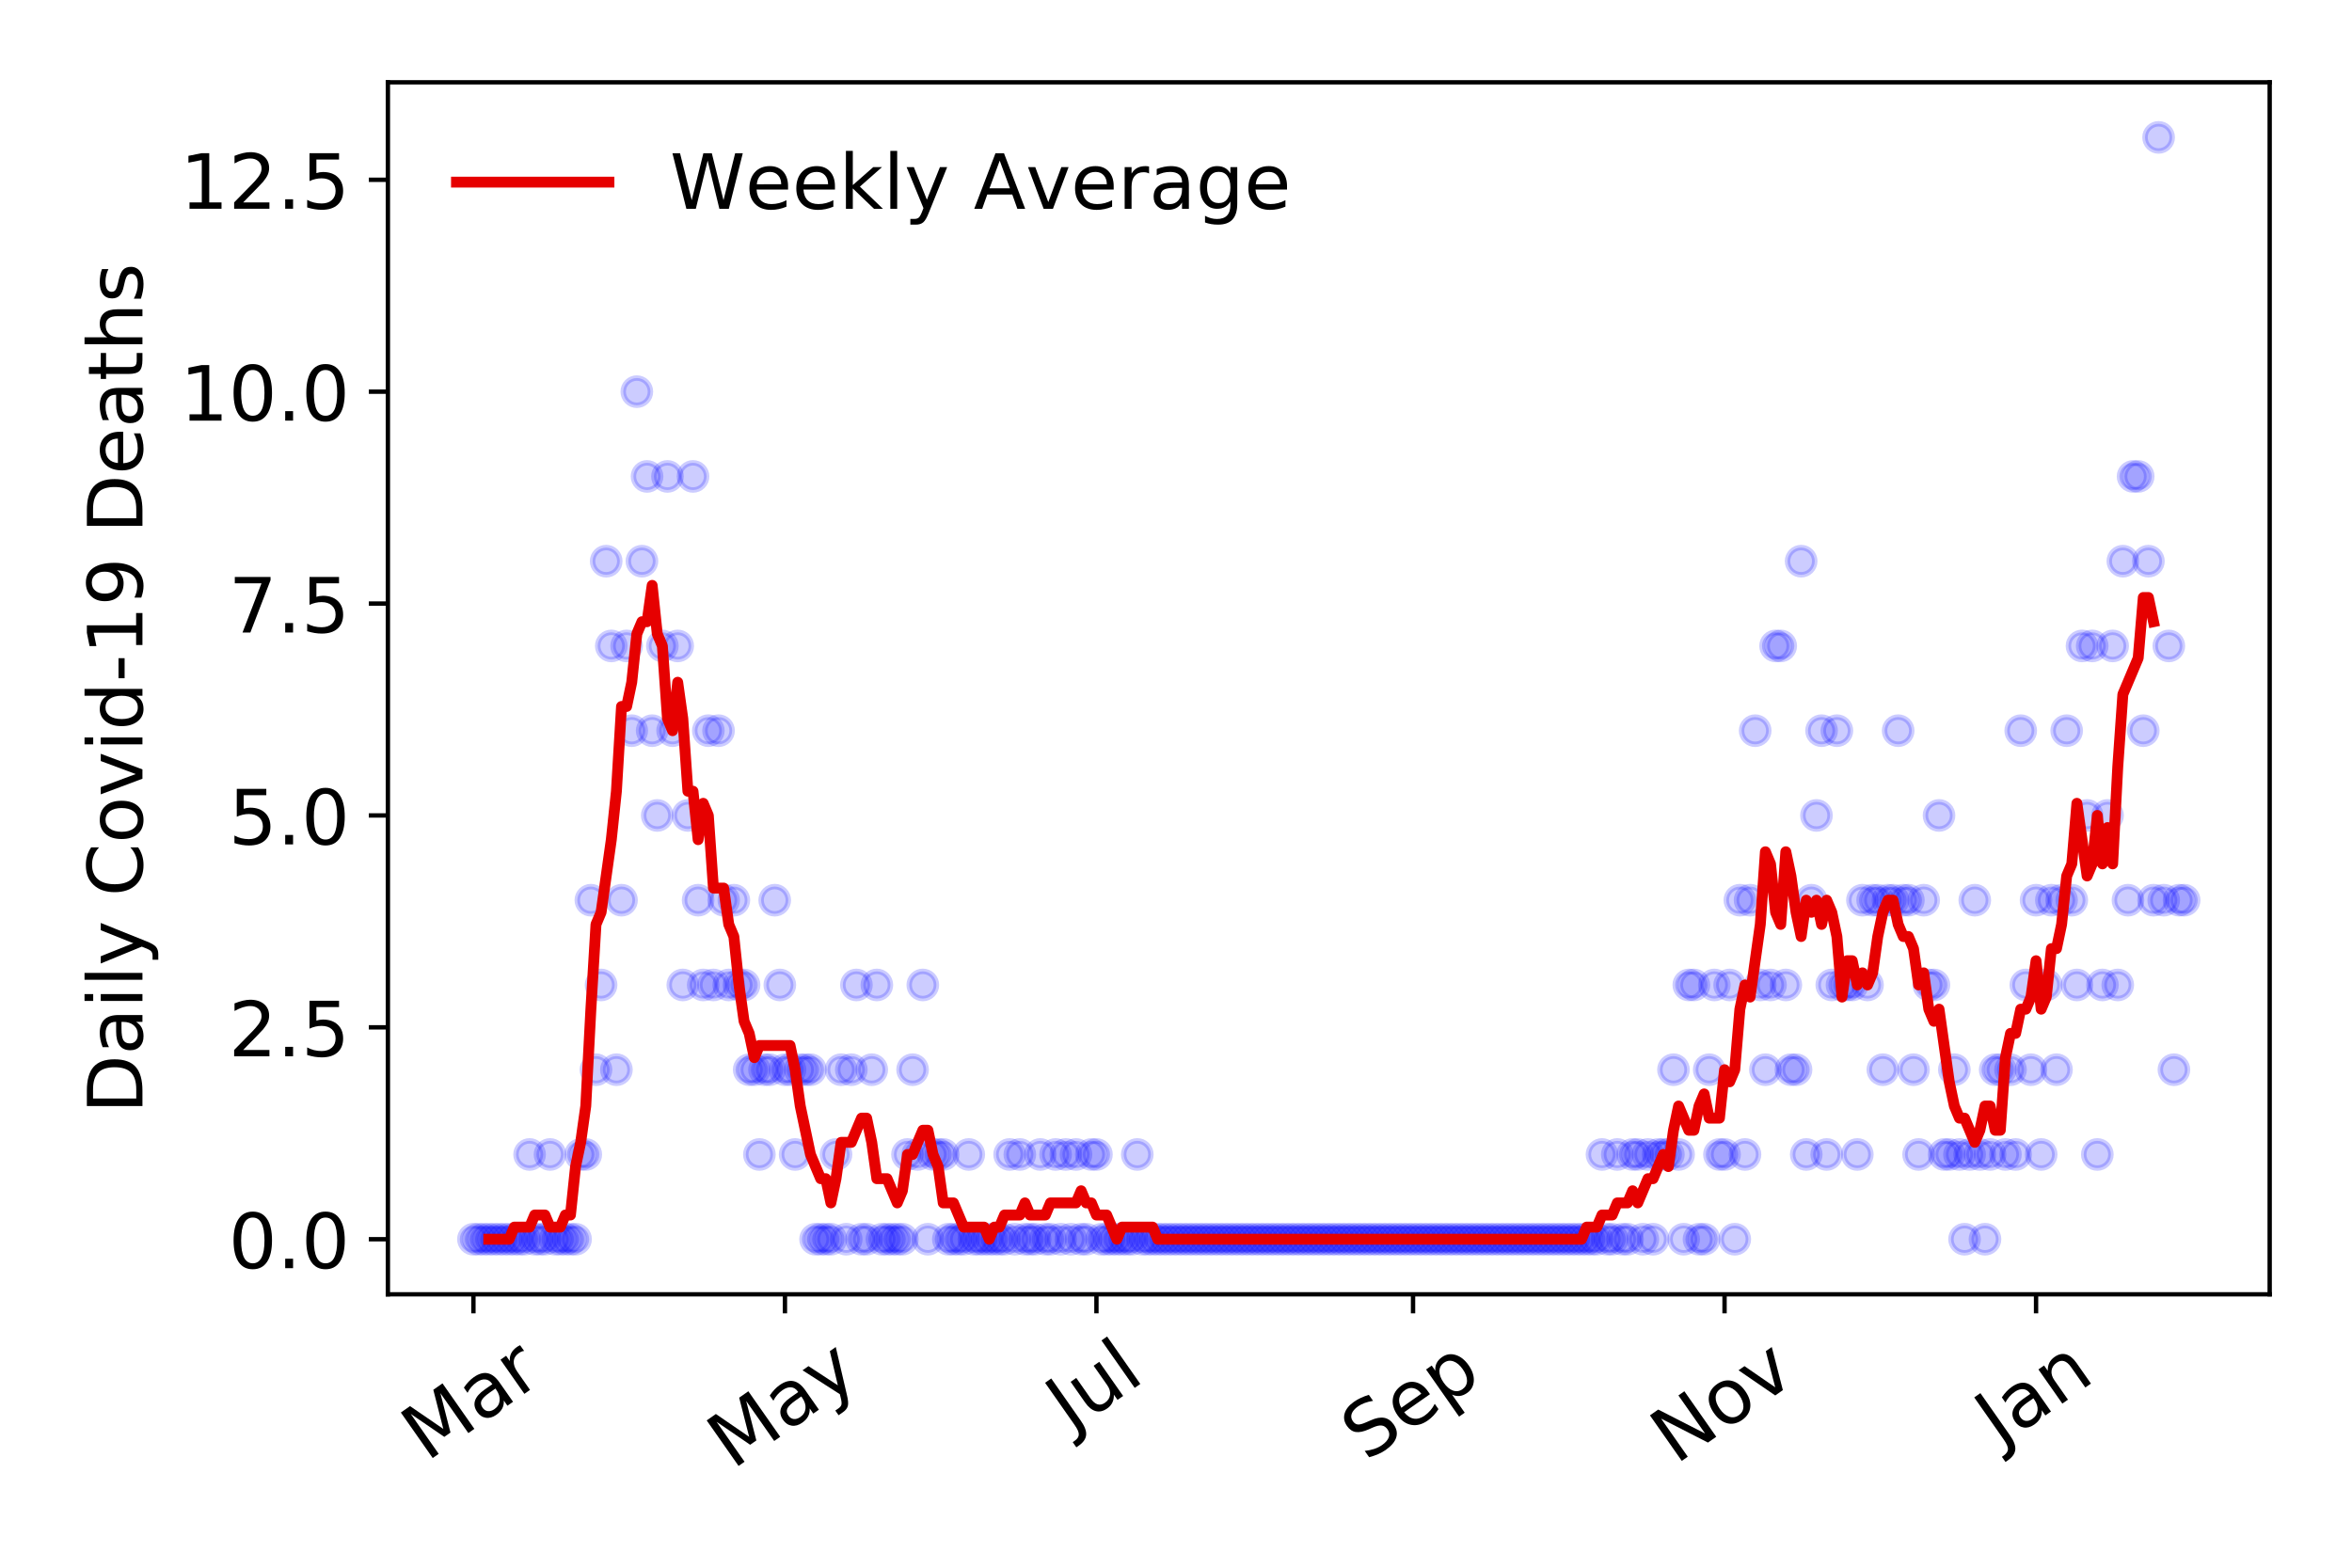 <?xml version="1.0" encoding="utf-8" standalone="no"?>
<!DOCTYPE svg PUBLIC "-//W3C//DTD SVG 1.1//EN"
  "http://www.w3.org/Graphics/SVG/1.1/DTD/svg11.dtd">
<!-- Created with matplotlib (https://matplotlib.org/) -->
<svg height="288pt" version="1.1" viewBox="0 0 432 288" width="432pt" xmlns="http://www.w3.org/2000/svg" xmlns:xlink="http://www.w3.org/1999/xlink">
 <defs>
  <style type="text/css">
*{stroke-linecap:butt;stroke-linejoin:round;}
  </style>
 </defs>
 <g id="figure_1">
  <g id="patch_1">
   <path d="M 0 288 
L 432 288 
L 432 0 
L 0 0 
z
" style="fill:#ffffff;"/>
  </g>
  <g id="axes_1">
   <g id="patch_2">
    <path d="M 71.245 237.778 
L 416.88 237.778 
L 416.88 15.12 
L 71.245 15.12 
z
" style="fill:#ffffff;"/>
   </g>
   <g id="matplotlib.axis_1">
    <g id="xtick_1">
     <g id="line2d_1">
      <defs>
       <path d="M 0 0 
L 0 3.5 
" id="mb4c0530014" style="stroke:#000000;stroke-width:0.8;"/>
      </defs>
      <g>
       <use style="stroke:#000000;stroke-width:0.8;" x="86.956" xlink:href="#mb4c0530014" y="237.778"/>
      </g>
     </g>
     <g id="text_1">
      <!-- Mar -->
      <defs>
       <path d="M 9.812 72.906 
L 24.516 72.906 
L 43.109 23.297 
L 61.812 72.906 
L 76.516 72.906 
L 76.516 0 
L 66.891 0 
L 66.891 64.016 
L 48.094 14.016 
L 38.188 14.016 
L 19.391 64.016 
L 19.391 0 
L 9.812 0 
z
" id="DejaVuSans-77"/>
       <path d="M 34.281 27.484 
Q 23.391 27.484 19.188 25 
Q 14.984 22.516 14.984 16.5 
Q 14.984 11.719 18.141 8.906 
Q 21.297 6.109 26.703 6.109 
Q 34.188 6.109 38.703 11.406 
Q 43.219 16.703 43.219 25.484 
L 43.219 27.484 
z
M 52.203 31.203 
L 52.203 0 
L 43.219 0 
L 43.219 8.297 
Q 40.141 3.328 35.547 0.953 
Q 30.953 -1.422 24.312 -1.422 
Q 15.922 -1.422 10.953 3.297 
Q 6 8.016 6 15.922 
Q 6 25.141 12.172 29.828 
Q 18.359 34.516 30.609 34.516 
L 43.219 34.516 
L 43.219 35.406 
Q 43.219 41.609 39.141 45 
Q 35.062 48.391 27.688 48.391 
Q 23 48.391 18.547 47.266 
Q 14.109 46.141 10.016 43.891 
L 10.016 52.203 
Q 14.938 54.109 19.578 55.047 
Q 24.219 56 28.609 56 
Q 40.484 56 46.344 49.844 
Q 52.203 43.703 52.203 31.203 
z
" id="DejaVuSans-97"/>
       <path d="M 41.109 46.297 
Q 39.594 47.172 37.812 47.578 
Q 36.031 48 33.891 48 
Q 26.266 48 22.188 43.047 
Q 18.109 38.094 18.109 28.812 
L 18.109 0 
L 9.078 0 
L 9.078 54.688 
L 18.109 54.688 
L 18.109 46.188 
Q 20.953 51.172 25.484 53.578 
Q 30.031 56 36.531 56 
Q 37.453 56 38.578 55.875 
Q 39.703 55.766 41.062 55.516 
z
" id="DejaVuSans-114"/>
      </defs>
      <g transform="translate(78.353 268.643)rotate(-35)scale(0.14 -0.14)">
       <use xlink:href="#DejaVuSans-77"/>
       <use x="86.279" xlink:href="#DejaVuSans-97"/>
       <use x="147.559" xlink:href="#DejaVuSans-114"/>
      </g>
     </g>
    </g>
    <g id="xtick_2">
     <g id="line2d_2">
      <g>
       <use style="stroke:#000000;stroke-width:0.8;" x="144.171" xlink:href="#mb4c0530014" y="237.778"/>
      </g>
     </g>
     <g id="text_2">
      <!-- May -->
      <defs>
       <path d="M 32.172 -5.078 
Q 28.375 -14.844 24.75 -17.812 
Q 21.141 -20.797 15.094 -20.797 
L 7.906 -20.797 
L 7.906 -13.281 
L 13.188 -13.281 
Q 16.891 -13.281 18.938 -11.516 
Q 21 -9.766 23.484 -3.219 
L 25.094 0.875 
L 2.984 54.688 
L 12.5 54.688 
L 29.594 11.922 
L 46.688 54.688 
L 56.203 54.688 
z
" id="DejaVuSans-121"/>
      </defs>
      <g transform="translate(134.531 270.094)rotate(-35)scale(0.14 -0.14)">
       <use xlink:href="#DejaVuSans-77"/>
       <use x="86.279" xlink:href="#DejaVuSans-97"/>
       <use x="147.559" xlink:href="#DejaVuSans-121"/>
      </g>
     </g>
    </g>
    <g id="xtick_3">
     <g id="line2d_3">
      <g>
       <use style="stroke:#000000;stroke-width:0.8;" x="201.386" xlink:href="#mb4c0530014" y="237.778"/>
      </g>
     </g>
     <g id="text_3">
      <!-- Jul -->
      <defs>
       <path d="M 9.812 72.906 
L 19.672 72.906 
L 19.672 5.078 
Q 19.672 -8.109 14.672 -14.062 
Q 9.672 -20.016 -1.422 -20.016 
L -5.172 -20.016 
L -5.172 -11.719 
L -2.094 -11.719 
Q 4.438 -11.719 7.125 -8.047 
Q 9.812 -4.391 9.812 5.078 
z
" id="DejaVuSans-74"/>
       <path d="M 8.5 21.578 
L 8.5 54.688 
L 17.484 54.688 
L 17.484 21.922 
Q 17.484 14.156 20.5 10.266 
Q 23.531 6.391 29.594 6.391 
Q 36.859 6.391 41.078 11.031 
Q 45.312 15.672 45.312 23.688 
L 45.312 54.688 
L 54.297 54.688 
L 54.297 0 
L 45.312 0 
L 45.312 8.406 
Q 42.047 3.422 37.719 1 
Q 33.406 -1.422 27.688 -1.422 
Q 18.266 -1.422 13.375 4.438 
Q 8.5 10.297 8.5 21.578 
z
M 31.109 56 
z
" id="DejaVuSans-117"/>
       <path d="M 9.422 75.984 
L 18.406 75.984 
L 18.406 0 
L 9.422 0 
z
" id="DejaVuSans-108"/>
      </defs>
      <g transform="translate(196.683 263.181)rotate(-35)scale(0.14 -0.14)">
       <use xlink:href="#DejaVuSans-74"/>
       <use x="29.492" xlink:href="#DejaVuSans-117"/>
       <use x="92.871" xlink:href="#DejaVuSans-108"/>
      </g>
     </g>
    </g>
    <g id="xtick_4">
     <g id="line2d_4">
      <g>
       <use style="stroke:#000000;stroke-width:0.8;" x="259.539" xlink:href="#mb4c0530014" y="237.778"/>
      </g>
     </g>
     <g id="text_4">
      <!-- Sep -->
      <defs>
       <path d="M 53.516 70.516 
L 53.516 60.891 
Q 47.906 63.578 42.922 64.891 
Q 37.938 66.219 33.297 66.219 
Q 25.25 66.219 20.875 63.094 
Q 16.5 59.969 16.5 54.203 
Q 16.5 49.359 19.406 46.891 
Q 22.312 44.438 30.422 42.922 
L 36.375 41.703 
Q 47.406 39.594 52.656 34.297 
Q 57.906 29 57.906 20.125 
Q 57.906 9.516 50.797 4.047 
Q 43.703 -1.422 29.984 -1.422 
Q 24.812 -1.422 18.969 -0.25 
Q 13.141 0.922 6.891 3.219 
L 6.891 13.375 
Q 12.891 10.016 18.656 8.297 
Q 24.422 6.594 29.984 6.594 
Q 38.422 6.594 43.016 9.906 
Q 47.609 13.234 47.609 19.391 
Q 47.609 24.75 44.312 27.781 
Q 41.016 30.812 33.5 32.328 
L 27.484 33.5 
Q 16.453 35.688 11.516 40.375 
Q 6.594 45.062 6.594 53.422 
Q 6.594 63.094 13.406 68.656 
Q 20.219 74.219 32.172 74.219 
Q 37.312 74.219 42.625 73.281 
Q 47.953 72.359 53.516 70.516 
z
" id="DejaVuSans-83"/>
       <path d="M 56.203 29.594 
L 56.203 25.203 
L 14.891 25.203 
Q 15.484 15.922 20.484 11.062 
Q 25.484 6.203 34.422 6.203 
Q 39.594 6.203 44.453 7.469 
Q 49.312 8.734 54.109 11.281 
L 54.109 2.781 
Q 49.266 0.734 44.188 -0.344 
Q 39.109 -1.422 33.891 -1.422 
Q 20.797 -1.422 13.156 6.188 
Q 5.516 13.812 5.516 26.812 
Q 5.516 40.234 12.766 48.109 
Q 20.016 56 32.328 56 
Q 43.359 56 49.781 48.891 
Q 56.203 41.797 56.203 29.594 
z
M 47.219 32.234 
Q 47.125 39.594 43.094 43.984 
Q 39.062 48.391 32.422 48.391 
Q 24.906 48.391 20.391 44.141 
Q 15.875 39.891 15.188 32.172 
z
" id="DejaVuSans-101"/>
       <path d="M 18.109 8.203 
L 18.109 -20.797 
L 9.078 -20.797 
L 9.078 54.688 
L 18.109 54.688 
L 18.109 46.391 
Q 20.953 51.266 25.266 53.625 
Q 29.594 56 35.594 56 
Q 45.562 56 51.781 48.094 
Q 58.016 40.188 58.016 27.297 
Q 58.016 14.406 51.781 6.484 
Q 45.562 -1.422 35.594 -1.422 
Q 29.594 -1.422 25.266 0.953 
Q 20.953 3.328 18.109 8.203 
z
M 48.688 27.297 
Q 48.688 37.203 44.609 42.844 
Q 40.531 48.484 33.406 48.484 
Q 26.266 48.484 22.188 42.844 
Q 18.109 37.203 18.109 27.297 
Q 18.109 17.391 22.188 11.75 
Q 26.266 6.109 33.406 6.109 
Q 40.531 6.109 44.609 11.75 
Q 48.688 17.391 48.688 27.297 
z
" id="DejaVuSans-112"/>
      </defs>
      <g transform="translate(250.946 268.629)rotate(-35)scale(0.14 -0.14)">
       <use xlink:href="#DejaVuSans-83"/>
       <use x="63.477" xlink:href="#DejaVuSans-101"/>
       <use x="125" xlink:href="#DejaVuSans-112"/>
      </g>
     </g>
    </g>
    <g id="xtick_5">
     <g id="line2d_5">
      <g>
       <use style="stroke:#000000;stroke-width:0.8;" x="316.754" xlink:href="#mb4c0530014" y="237.778"/>
      </g>
     </g>
     <g id="text_5">
      <!-- Nov -->
      <defs>
       <path d="M 9.812 72.906 
L 23.094 72.906 
L 55.422 11.922 
L 55.422 72.906 
L 64.984 72.906 
L 64.984 0 
L 51.703 0 
L 19.391 60.984 
L 19.391 0 
L 9.812 0 
z
" id="DejaVuSans-78"/>
       <path d="M 30.609 48.391 
Q 23.391 48.391 19.188 42.75 
Q 14.984 37.109 14.984 27.297 
Q 14.984 17.484 19.156 11.844 
Q 23.344 6.203 30.609 6.203 
Q 37.797 6.203 41.984 11.859 
Q 46.188 17.531 46.188 27.297 
Q 46.188 37.016 41.984 42.703 
Q 37.797 48.391 30.609 48.391 
z
M 30.609 56 
Q 42.328 56 49.016 48.375 
Q 55.719 40.766 55.719 27.297 
Q 55.719 13.875 49.016 6.219 
Q 42.328 -1.422 30.609 -1.422 
Q 18.844 -1.422 12.172 6.219 
Q 5.516 13.875 5.516 27.297 
Q 5.516 40.766 12.172 48.375 
Q 18.844 56 30.609 56 
z
" id="DejaVuSans-111"/>
       <path d="M 2.984 54.688 
L 12.5 54.688 
L 29.594 8.797 
L 46.688 54.688 
L 56.203 54.688 
L 35.688 0 
L 23.484 0 
z
" id="DejaVuSans-118"/>
      </defs>
      <g transform="translate(307.777 269.166)rotate(-35)scale(0.14 -0.14)">
       <use xlink:href="#DejaVuSans-78"/>
       <use x="74.805" xlink:href="#DejaVuSans-111"/>
       <use x="135.986" xlink:href="#DejaVuSans-118"/>
      </g>
     </g>
    </g>
    <g id="xtick_6">
     <g id="line2d_6">
      <g>
       <use style="stroke:#000000;stroke-width:0.8;" x="373.969" xlink:href="#mb4c0530014" y="237.778"/>
      </g>
     </g>
     <g id="text_6">
      <!-- Jan -->
      <defs>
       <path d="M 54.891 33.016 
L 54.891 0 
L 45.906 0 
L 45.906 32.719 
Q 45.906 40.484 42.875 44.328 
Q 39.844 48.188 33.797 48.188 
Q 26.516 48.188 22.312 43.547 
Q 18.109 38.922 18.109 30.906 
L 18.109 0 
L 9.078 0 
L 9.078 54.688 
L 18.109 54.688 
L 18.109 46.188 
Q 21.344 51.125 25.703 53.562 
Q 30.078 56 35.797 56 
Q 45.219 56 50.047 50.172 
Q 54.891 44.344 54.891 33.016 
z
" id="DejaVuSans-110"/>
      </defs>
      <g transform="translate(367.345 265.871)rotate(-35)scale(0.14 -0.14)">
       <use xlink:href="#DejaVuSans-74"/>
       <use x="29.492" xlink:href="#DejaVuSans-97"/>
       <use x="90.771" xlink:href="#DejaVuSans-110"/>
      </g>
     </g>
    </g>
   </g>
   <g id="matplotlib.axis_2">
    <g id="ytick_1">
     <g id="line2d_7">
      <defs>
       <path d="M 0 0 
L -3.5 0 
" id="mce06ed2c81" style="stroke:#000000;stroke-width:0.8;"/>
      </defs>
      <g>
       <use style="stroke:#000000;stroke-width:0.8;" x="71.245" xlink:href="#mce06ed2c81" y="227.657"/>
      </g>
     </g>
     <g id="text_7">
      <!-- 0.0 -->
      <defs>
       <path d="M 31.781 66.406 
Q 24.172 66.406 20.328 58.906 
Q 16.5 51.422 16.5 36.375 
Q 16.5 21.391 20.328 13.891 
Q 24.172 6.391 31.781 6.391 
Q 39.453 6.391 43.281 13.891 
Q 47.125 21.391 47.125 36.375 
Q 47.125 51.422 43.281 58.906 
Q 39.453 66.406 31.781 66.406 
z
M 31.781 74.219 
Q 44.047 74.219 50.516 64.516 
Q 56.984 54.828 56.984 36.375 
Q 56.984 17.969 50.516 8.266 
Q 44.047 -1.422 31.781 -1.422 
Q 19.531 -1.422 13.062 8.266 
Q 6.594 17.969 6.594 36.375 
Q 6.594 54.828 13.062 64.516 
Q 19.531 74.219 31.781 74.219 
z
" id="DejaVuSans-48"/>
       <path d="M 10.688 12.406 
L 21 12.406 
L 21 0 
L 10.688 0 
z
" id="DejaVuSans-46"/>
      </defs>
      <g transform="translate(41.981 232.976)scale(0.14 -0.14)">
       <use xlink:href="#DejaVuSans-48"/>
       <use x="63.623" xlink:href="#DejaVuSans-46"/>
       <use x="95.41" xlink:href="#DejaVuSans-48"/>
      </g>
     </g>
    </g>
    <g id="ytick_2">
     <g id="line2d_8">
      <g>
       <use style="stroke:#000000;stroke-width:0.8;" x="71.245" xlink:href="#mce06ed2c81" y="188.731"/>
      </g>
     </g>
     <g id="text_8">
      <!-- 2.5 -->
      <defs>
       <path d="M 19.188 8.297 
L 53.609 8.297 
L 53.609 0 
L 7.328 0 
L 7.328 8.297 
Q 12.938 14.109 22.625 23.891 
Q 32.328 33.688 34.812 36.531 
Q 39.547 41.844 41.422 45.531 
Q 43.312 49.219 43.312 52.781 
Q 43.312 58.594 39.234 62.25 
Q 35.156 65.922 28.609 65.922 
Q 23.969 65.922 18.812 64.312 
Q 13.672 62.703 7.812 59.422 
L 7.812 69.391 
Q 13.766 71.781 18.938 73 
Q 24.125 74.219 28.422 74.219 
Q 39.75 74.219 46.484 68.547 
Q 53.219 62.891 53.219 53.422 
Q 53.219 48.922 51.531 44.891 
Q 49.859 40.875 45.406 35.406 
Q 44.188 33.984 37.641 27.219 
Q 31.109 20.453 19.188 8.297 
z
" id="DejaVuSans-50"/>
       <path d="M 10.797 72.906 
L 49.516 72.906 
L 49.516 64.594 
L 19.828 64.594 
L 19.828 46.734 
Q 21.969 47.469 24.109 47.828 
Q 26.266 48.188 28.422 48.188 
Q 40.625 48.188 47.75 41.5 
Q 54.891 34.812 54.891 23.391 
Q 54.891 11.625 47.562 5.094 
Q 40.234 -1.422 26.906 -1.422 
Q 22.312 -1.422 17.547 -0.641 
Q 12.797 0.141 7.719 1.703 
L 7.719 11.625 
Q 12.109 9.234 16.797 8.062 
Q 21.484 6.891 26.703 6.891 
Q 35.156 6.891 40.078 11.328 
Q 45.016 15.766 45.016 23.391 
Q 45.016 31 40.078 35.438 
Q 35.156 39.891 26.703 39.891 
Q 22.75 39.891 18.812 39.016 
Q 14.891 38.141 10.797 36.281 
z
" id="DejaVuSans-53"/>
      </defs>
      <g transform="translate(41.981 194.05)scale(0.14 -0.14)">
       <use xlink:href="#DejaVuSans-50"/>
       <use x="63.623" xlink:href="#DejaVuSans-46"/>
       <use x="95.41" xlink:href="#DejaVuSans-53"/>
      </g>
     </g>
    </g>
    <g id="ytick_3">
     <g id="line2d_9">
      <g>
       <use style="stroke:#000000;stroke-width:0.8;" x="71.245" xlink:href="#mce06ed2c81" y="149.805"/>
      </g>
     </g>
     <g id="text_9">
      <!-- 5.0 -->
      <g transform="translate(41.981 155.124)scale(0.14 -0.14)">
       <use xlink:href="#DejaVuSans-53"/>
       <use x="63.623" xlink:href="#DejaVuSans-46"/>
       <use x="95.41" xlink:href="#DejaVuSans-48"/>
      </g>
     </g>
    </g>
    <g id="ytick_4">
     <g id="line2d_10">
      <g>
       <use style="stroke:#000000;stroke-width:0.8;" x="71.245" xlink:href="#mce06ed2c81" y="110.879"/>
      </g>
     </g>
     <g id="text_10">
      <!-- 7.5 -->
      <defs>
       <path d="M 8.203 72.906 
L 55.078 72.906 
L 55.078 68.703 
L 28.609 0 
L 18.312 0 
L 43.219 64.594 
L 8.203 64.594 
z
" id="DejaVuSans-55"/>
      </defs>
      <g transform="translate(41.981 116.197)scale(0.14 -0.14)">
       <use xlink:href="#DejaVuSans-55"/>
       <use x="63.623" xlink:href="#DejaVuSans-46"/>
       <use x="95.41" xlink:href="#DejaVuSans-53"/>
      </g>
     </g>
    </g>
    <g id="ytick_5">
     <g id="line2d_11">
      <g>
       <use style="stroke:#000000;stroke-width:0.8;" x="71.245" xlink:href="#mce06ed2c81" y="71.952"/>
      </g>
     </g>
     <g id="text_11">
      <!-- 10.0 -->
      <defs>
       <path d="M 12.406 8.297 
L 28.516 8.297 
L 28.516 63.922 
L 10.984 60.406 
L 10.984 69.391 
L 28.422 72.906 
L 38.281 72.906 
L 38.281 8.297 
L 54.391 8.297 
L 54.391 0 
L 12.406 0 
z
" id="DejaVuSans-49"/>
      </defs>
      <g transform="translate(33.073 77.271)scale(0.14 -0.14)">
       <use xlink:href="#DejaVuSans-49"/>
       <use x="63.623" xlink:href="#DejaVuSans-48"/>
       <use x="127.246" xlink:href="#DejaVuSans-46"/>
       <use x="159.033" xlink:href="#DejaVuSans-48"/>
      </g>
     </g>
    </g>
    <g id="ytick_6">
     <g id="line2d_12">
      <g>
       <use style="stroke:#000000;stroke-width:0.8;" x="71.245" xlink:href="#mce06ed2c81" y="33.026"/>
      </g>
     </g>
     <g id="text_12">
      <!-- 12.5 -->
      <g transform="translate(33.073 38.345)scale(0.14 -0.14)">
       <use xlink:href="#DejaVuSans-49"/>
       <use x="63.623" xlink:href="#DejaVuSans-50"/>
       <use x="127.246" xlink:href="#DejaVuSans-46"/>
       <use x="159.033" xlink:href="#DejaVuSans-53"/>
      </g>
     </g>
    </g>
    <g id="text_13">
     <!-- Daily Covid-19 Deaths -->
     <defs>
      <path d="M 19.672 64.797 
L 19.672 8.109 
L 31.594 8.109 
Q 46.688 8.109 53.688 14.938 
Q 60.688 21.781 60.688 36.531 
Q 60.688 51.172 53.688 57.984 
Q 46.688 64.797 31.594 64.797 
z
M 9.812 72.906 
L 30.078 72.906 
Q 51.266 72.906 61.172 64.094 
Q 71.094 55.281 71.094 36.531 
Q 71.094 17.672 61.125 8.828 
Q 51.172 0 30.078 0 
L 9.812 0 
z
" id="DejaVuSans-68"/>
      <path d="M 9.422 54.688 
L 18.406 54.688 
L 18.406 0 
L 9.422 0 
z
M 9.422 75.984 
L 18.406 75.984 
L 18.406 64.594 
L 9.422 64.594 
z
" id="DejaVuSans-105"/>
      <path id="DejaVuSans-32"/>
      <path d="M 64.406 67.281 
L 64.406 56.891 
Q 59.422 61.531 53.781 63.812 
Q 48.141 66.109 41.797 66.109 
Q 29.297 66.109 22.656 58.469 
Q 16.016 50.828 16.016 36.375 
Q 16.016 21.969 22.656 14.328 
Q 29.297 6.688 41.797 6.688 
Q 48.141 6.688 53.781 8.984 
Q 59.422 11.281 64.406 15.922 
L 64.406 5.609 
Q 59.234 2.094 53.438 0.328 
Q 47.656 -1.422 41.219 -1.422 
Q 24.656 -1.422 15.125 8.703 
Q 5.609 18.844 5.609 36.375 
Q 5.609 53.953 15.125 64.078 
Q 24.656 74.219 41.219 74.219 
Q 47.75 74.219 53.531 72.484 
Q 59.328 70.75 64.406 67.281 
z
" id="DejaVuSans-67"/>
      <path d="M 45.406 46.391 
L 45.406 75.984 
L 54.391 75.984 
L 54.391 0 
L 45.406 0 
L 45.406 8.203 
Q 42.578 3.328 38.25 0.953 
Q 33.938 -1.422 27.875 -1.422 
Q 17.969 -1.422 11.734 6.484 
Q 5.516 14.406 5.516 27.297 
Q 5.516 40.188 11.734 48.094 
Q 17.969 56 27.875 56 
Q 33.938 56 38.25 53.625 
Q 42.578 51.266 45.406 46.391 
z
M 14.797 27.297 
Q 14.797 17.391 18.875 11.75 
Q 22.953 6.109 30.078 6.109 
Q 37.203 6.109 41.297 11.75 
Q 45.406 17.391 45.406 27.297 
Q 45.406 37.203 41.297 42.844 
Q 37.203 48.484 30.078 48.484 
Q 22.953 48.484 18.875 42.844 
Q 14.797 37.203 14.797 27.297 
z
" id="DejaVuSans-100"/>
      <path d="M 4.891 31.391 
L 31.203 31.391 
L 31.203 23.391 
L 4.891 23.391 
z
" id="DejaVuSans-45"/>
      <path d="M 10.984 1.516 
L 10.984 10.5 
Q 14.703 8.734 18.5 7.812 
Q 22.312 6.891 25.984 6.891 
Q 35.75 6.891 40.891 13.453 
Q 46.047 20.016 46.781 33.406 
Q 43.953 29.203 39.594 26.953 
Q 35.25 24.703 29.984 24.703 
Q 19.047 24.703 12.672 31.312 
Q 6.297 37.938 6.297 49.422 
Q 6.297 60.641 12.938 67.422 
Q 19.578 74.219 30.609 74.219 
Q 43.266 74.219 49.922 64.516 
Q 56.594 54.828 56.594 36.375 
Q 56.594 19.141 48.406 8.859 
Q 40.234 -1.422 26.422 -1.422 
Q 22.703 -1.422 18.891 -0.688 
Q 15.094 0.047 10.984 1.516 
z
M 30.609 32.422 
Q 37.25 32.422 41.125 36.953 
Q 45.016 41.5 45.016 49.422 
Q 45.016 57.281 41.125 61.844 
Q 37.25 66.406 30.609 66.406 
Q 23.969 66.406 20.094 61.844 
Q 16.219 57.281 16.219 49.422 
Q 16.219 41.5 20.094 36.953 
Q 23.969 32.422 30.609 32.422 
z
" id="DejaVuSans-57"/>
      <path d="M 18.312 70.219 
L 18.312 54.688 
L 36.812 54.688 
L 36.812 47.703 
L 18.312 47.703 
L 18.312 18.016 
Q 18.312 11.328 20.141 9.422 
Q 21.969 7.516 27.594 7.516 
L 36.812 7.516 
L 36.812 0 
L 27.594 0 
Q 17.188 0 13.234 3.875 
Q 9.281 7.766 9.281 18.016 
L 9.281 47.703 
L 2.688 47.703 
L 2.688 54.688 
L 9.281 54.688 
L 9.281 70.219 
z
" id="DejaVuSans-116"/>
      <path d="M 54.891 33.016 
L 54.891 0 
L 45.906 0 
L 45.906 32.719 
Q 45.906 40.484 42.875 44.328 
Q 39.844 48.188 33.797 48.188 
Q 26.516 48.188 22.312 43.547 
Q 18.109 38.922 18.109 30.906 
L 18.109 0 
L 9.078 0 
L 9.078 75.984 
L 18.109 75.984 
L 18.109 46.188 
Q 21.344 51.125 25.703 53.562 
Q 30.078 56 35.797 56 
Q 45.219 56 50.047 50.172 
Q 54.891 44.344 54.891 33.016 
z
" id="DejaVuSans-104"/>
      <path d="M 44.281 53.078 
L 44.281 44.578 
Q 40.484 46.531 36.375 47.5 
Q 32.281 48.484 27.875 48.484 
Q 21.188 48.484 17.844 46.438 
Q 14.5 44.391 14.5 40.281 
Q 14.5 37.156 16.891 35.375 
Q 19.281 33.594 26.516 31.984 
L 29.594 31.297 
Q 39.156 29.25 43.188 25.516 
Q 47.219 21.781 47.219 15.094 
Q 47.219 7.469 41.188 3.016 
Q 35.156 -1.422 24.609 -1.422 
Q 20.219 -1.422 15.453 -0.562 
Q 10.688 0.297 5.422 2 
L 5.422 11.281 
Q 10.406 8.688 15.234 7.391 
Q 20.062 6.109 24.812 6.109 
Q 31.156 6.109 34.562 8.281 
Q 37.984 10.453 37.984 14.406 
Q 37.984 18.062 35.516 20.016 
Q 33.062 21.969 24.703 23.781 
L 21.578 24.516 
Q 13.234 26.266 9.516 29.906 
Q 5.812 33.547 5.812 39.891 
Q 5.812 47.609 11.281 51.797 
Q 16.75 56 26.812 56 
Q 31.781 56 36.172 55.266 
Q 40.578 54.547 44.281 53.078 
z
" id="DejaVuSans-115"/>
     </defs>
     <g transform="translate(26.162 204.56)rotate(-90)scale(0.14 -0.14)">
      <use xlink:href="#DejaVuSans-68"/>
      <use x="77.002" xlink:href="#DejaVuSans-97"/>
      <use x="138.281" xlink:href="#DejaVuSans-105"/>
      <use x="166.064" xlink:href="#DejaVuSans-108"/>
      <use x="193.848" xlink:href="#DejaVuSans-121"/>
      <use x="253.027" xlink:href="#DejaVuSans-32"/>
      <use x="284.814" xlink:href="#DejaVuSans-67"/>
      <use x="354.639" xlink:href="#DejaVuSans-111"/>
      <use x="415.82" xlink:href="#DejaVuSans-118"/>
      <use x="475" xlink:href="#DejaVuSans-105"/>
      <use x="502.783" xlink:href="#DejaVuSans-100"/>
      <use x="566.26" xlink:href="#DejaVuSans-45"/>
      <use x="602.344" xlink:href="#DejaVuSans-49"/>
      <use x="665.967" xlink:href="#DejaVuSans-57"/>
      <use x="729.59" xlink:href="#DejaVuSans-32"/>
      <use x="761.377" xlink:href="#DejaVuSans-68"/>
      <use x="838.379" xlink:href="#DejaVuSans-101"/>
      <use x="899.902" xlink:href="#DejaVuSans-97"/>
      <use x="961.182" xlink:href="#DejaVuSans-116"/>
      <use x="1000.391" xlink:href="#DejaVuSans-104"/>
      <use x="1063.77" xlink:href="#DejaVuSans-115"/>
     </g>
    </g>
   </g>
   <g id="line2d_13">
    <defs>
     <path d="M 0 2.5 
C 0.663 2.5 1.299 2.237 1.768 1.768 
C 2.237 1.299 2.5 0.663 2.5 0 
C 2.5 -0.663 2.237 -1.299 1.768 -1.768 
C 1.299 -2.237 0.663 -2.5 0 -2.5 
C -0.663 -2.5 -1.299 -2.237 -1.768 -1.768 
C -2.237 -1.299 -2.5 -0.663 -2.5 0 
C -2.5 0.663 -2.237 1.299 -1.768 1.768 
C -1.299 2.237 -0.663 2.5 0 2.5 
z
" id="m95aa09ca97" style="stroke:#0000ff;stroke-opacity:0.2;"/>
    </defs>
    <g clip-path="url(#p2479d30694)">
     <use style="fill:#0000ff;fill-opacity:0.2;stroke:#0000ff;stroke-opacity:0.2;" x="86.956" xlink:href="#m95aa09ca97" y="227.657"/>
     <use style="fill:#0000ff;fill-opacity:0.2;stroke:#0000ff;stroke-opacity:0.2;" x="87.894" xlink:href="#m95aa09ca97" y="227.657"/>
     <use style="fill:#0000ff;fill-opacity:0.2;stroke:#0000ff;stroke-opacity:0.2;" x="88.832" xlink:href="#m95aa09ca97" y="227.657"/>
     <use style="fill:#0000ff;fill-opacity:0.2;stroke:#0000ff;stroke-opacity:0.2;" x="89.77" xlink:href="#m95aa09ca97" y="227.657"/>
     <use style="fill:#0000ff;fill-opacity:0.2;stroke:#0000ff;stroke-opacity:0.2;" x="90.707" xlink:href="#m95aa09ca97" y="227.657"/>
     <use style="fill:#0000ff;fill-opacity:0.2;stroke:#0000ff;stroke-opacity:0.2;" x="91.645" xlink:href="#m95aa09ca97" y="227.657"/>
     <use style="fill:#0000ff;fill-opacity:0.2;stroke:#0000ff;stroke-opacity:0.2;" x="92.583" xlink:href="#m95aa09ca97" y="227.657"/>
     <use style="fill:#0000ff;fill-opacity:0.2;stroke:#0000ff;stroke-opacity:0.2;" x="93.521" xlink:href="#m95aa09ca97" y="227.657"/>
     <use style="fill:#0000ff;fill-opacity:0.2;stroke:#0000ff;stroke-opacity:0.2;" x="94.459" xlink:href="#m95aa09ca97" y="227.657"/>
     <use style="fill:#0000ff;fill-opacity:0.2;stroke:#0000ff;stroke-opacity:0.2;" x="95.397" xlink:href="#m95aa09ca97" y="227.657"/>
     <use style="fill:#0000ff;fill-opacity:0.2;stroke:#0000ff;stroke-opacity:0.2;" x="96.335" xlink:href="#m95aa09ca97" y="227.657"/>
     <use style="fill:#0000ff;fill-opacity:0.2;stroke:#0000ff;stroke-opacity:0.2;" x="97.273" xlink:href="#m95aa09ca97" y="212.087"/>
     <use style="fill:#0000ff;fill-opacity:0.2;stroke:#0000ff;stroke-opacity:0.2;" x="98.211" xlink:href="#m95aa09ca97" y="227.657"/>
     <use style="fill:#0000ff;fill-opacity:0.2;stroke:#0000ff;stroke-opacity:0.2;" x="99.149" xlink:href="#m95aa09ca97" y="227.657"/>
     <use style="fill:#0000ff;fill-opacity:0.2;stroke:#0000ff;stroke-opacity:0.2;" x="100.087" xlink:href="#m95aa09ca97" y="227.657"/>
     <use style="fill:#0000ff;fill-opacity:0.2;stroke:#0000ff;stroke-opacity:0.2;" x="101.025" xlink:href="#m95aa09ca97" y="212.087"/>
     <use style="fill:#0000ff;fill-opacity:0.2;stroke:#0000ff;stroke-opacity:0.2;" x="101.963" xlink:href="#m95aa09ca97" y="227.657"/>
     <use style="fill:#0000ff;fill-opacity:0.2;stroke:#0000ff;stroke-opacity:0.2;" x="102.901" xlink:href="#m95aa09ca97" y="227.657"/>
     <use style="fill:#0000ff;fill-opacity:0.2;stroke:#0000ff;stroke-opacity:0.2;" x="103.839" xlink:href="#m95aa09ca97" y="227.657"/>
     <use style="fill:#0000ff;fill-opacity:0.2;stroke:#0000ff;stroke-opacity:0.2;" x="104.777" xlink:href="#m95aa09ca97" y="227.657"/>
     <use style="fill:#0000ff;fill-opacity:0.2;stroke:#0000ff;stroke-opacity:0.2;" x="105.715" xlink:href="#m95aa09ca97" y="227.657"/>
     <use style="fill:#0000ff;fill-opacity:0.2;stroke:#0000ff;stroke-opacity:0.2;" x="106.653" xlink:href="#m95aa09ca97" y="212.087"/>
     <use style="fill:#0000ff;fill-opacity:0.2;stroke:#0000ff;stroke-opacity:0.2;" x="107.591" xlink:href="#m95aa09ca97" y="212.087"/>
     <use style="fill:#0000ff;fill-opacity:0.2;stroke:#0000ff;stroke-opacity:0.2;" x="108.529" xlink:href="#m95aa09ca97" y="165.375"/>
     <use style="fill:#0000ff;fill-opacity:0.2;stroke:#0000ff;stroke-opacity:0.2;" x="109.467" xlink:href="#m95aa09ca97" y="196.516"/>
     <use style="fill:#0000ff;fill-opacity:0.2;stroke:#0000ff;stroke-opacity:0.2;" x="110.404" xlink:href="#m95aa09ca97" y="180.946"/>
     <use style="fill:#0000ff;fill-opacity:0.2;stroke:#0000ff;stroke-opacity:0.2;" x="111.342" xlink:href="#m95aa09ca97" y="103.093"/>
     <use style="fill:#0000ff;fill-opacity:0.2;stroke:#0000ff;stroke-opacity:0.2;" x="112.28" xlink:href="#m95aa09ca97" y="118.664"/>
     <use style="fill:#0000ff;fill-opacity:0.2;stroke:#0000ff;stroke-opacity:0.2;" x="113.218" xlink:href="#m95aa09ca97" y="196.516"/>
     <use style="fill:#0000ff;fill-opacity:0.2;stroke:#0000ff;stroke-opacity:0.2;" x="114.156" xlink:href="#m95aa09ca97" y="165.375"/>
     <use style="fill:#0000ff;fill-opacity:0.2;stroke:#0000ff;stroke-opacity:0.2;" x="115.094" xlink:href="#m95aa09ca97" y="118.664"/>
     <use style="fill:#0000ff;fill-opacity:0.2;stroke:#0000ff;stroke-opacity:0.2;" x="116.032" xlink:href="#m95aa09ca97" y="134.234"/>
     <use style="fill:#0000ff;fill-opacity:0.2;stroke:#0000ff;stroke-opacity:0.2;" x="116.97" xlink:href="#m95aa09ca97" y="71.952"/>
     <use style="fill:#0000ff;fill-opacity:0.2;stroke:#0000ff;stroke-opacity:0.2;" x="117.908" xlink:href="#m95aa09ca97" y="103.093"/>
     <use style="fill:#0000ff;fill-opacity:0.2;stroke:#0000ff;stroke-opacity:0.2;" x="118.846" xlink:href="#m95aa09ca97" y="87.523"/>
     <use style="fill:#0000ff;fill-opacity:0.2;stroke:#0000ff;stroke-opacity:0.2;" x="119.784" xlink:href="#m95aa09ca97" y="134.234"/>
     <use style="fill:#0000ff;fill-opacity:0.2;stroke:#0000ff;stroke-opacity:0.2;" x="120.722" xlink:href="#m95aa09ca97" y="149.805"/>
     <use style="fill:#0000ff;fill-opacity:0.2;stroke:#0000ff;stroke-opacity:0.2;" x="121.66" xlink:href="#m95aa09ca97" y="118.664"/>
     <use style="fill:#0000ff;fill-opacity:0.2;stroke:#0000ff;stroke-opacity:0.2;" x="122.598" xlink:href="#m95aa09ca97" y="87.523"/>
     <use style="fill:#0000ff;fill-opacity:0.2;stroke:#0000ff;stroke-opacity:0.2;" x="123.536" xlink:href="#m95aa09ca97" y="134.234"/>
     <use style="fill:#0000ff;fill-opacity:0.2;stroke:#0000ff;stroke-opacity:0.2;" x="124.474" xlink:href="#m95aa09ca97" y="118.664"/>
     <use style="fill:#0000ff;fill-opacity:0.2;stroke:#0000ff;stroke-opacity:0.2;" x="125.412" xlink:href="#m95aa09ca97" y="180.946"/>
     <use style="fill:#0000ff;fill-opacity:0.2;stroke:#0000ff;stroke-opacity:0.2;" x="126.35" xlink:href="#m95aa09ca97" y="149.805"/>
     <use style="fill:#0000ff;fill-opacity:0.2;stroke:#0000ff;stroke-opacity:0.2;" x="127.288" xlink:href="#m95aa09ca97" y="87.523"/>
     <use style="fill:#0000ff;fill-opacity:0.2;stroke:#0000ff;stroke-opacity:0.2;" x="128.226" xlink:href="#m95aa09ca97" y="165.375"/>
     <use style="fill:#0000ff;fill-opacity:0.2;stroke:#0000ff;stroke-opacity:0.2;" x="129.163" xlink:href="#m95aa09ca97" y="180.946"/>
     <use style="fill:#0000ff;fill-opacity:0.2;stroke:#0000ff;stroke-opacity:0.2;" x="130.101" xlink:href="#m95aa09ca97" y="134.234"/>
     <use style="fill:#0000ff;fill-opacity:0.2;stroke:#0000ff;stroke-opacity:0.2;" x="131.039" xlink:href="#m95aa09ca97" y="180.946"/>
     <use style="fill:#0000ff;fill-opacity:0.2;stroke:#0000ff;stroke-opacity:0.2;" x="131.977" xlink:href="#m95aa09ca97" y="134.234"/>
     <use style="fill:#0000ff;fill-opacity:0.2;stroke:#0000ff;stroke-opacity:0.2;" x="132.915" xlink:href="#m95aa09ca97" y="165.375"/>
     <use style="fill:#0000ff;fill-opacity:0.2;stroke:#0000ff;stroke-opacity:0.2;" x="133.853" xlink:href="#m95aa09ca97" y="180.946"/>
     <use style="fill:#0000ff;fill-opacity:0.2;stroke:#0000ff;stroke-opacity:0.2;" x="134.791" xlink:href="#m95aa09ca97" y="165.375"/>
     <use style="fill:#0000ff;fill-opacity:0.2;stroke:#0000ff;stroke-opacity:0.2;" x="135.729" xlink:href="#m95aa09ca97" y="180.946"/>
     <use style="fill:#0000ff;fill-opacity:0.2;stroke:#0000ff;stroke-opacity:0.2;" x="136.667" xlink:href="#m95aa09ca97" y="180.946"/>
     <use style="fill:#0000ff;fill-opacity:0.2;stroke:#0000ff;stroke-opacity:0.2;" x="137.605" xlink:href="#m95aa09ca97" y="196.516"/>
     <use style="fill:#0000ff;fill-opacity:0.2;stroke:#0000ff;stroke-opacity:0.2;" x="138.543" xlink:href="#m95aa09ca97" y="196.516"/>
     <use style="fill:#0000ff;fill-opacity:0.2;stroke:#0000ff;stroke-opacity:0.2;" x="139.481" xlink:href="#m95aa09ca97" y="212.087"/>
     <use style="fill:#0000ff;fill-opacity:0.2;stroke:#0000ff;stroke-opacity:0.2;" x="140.419" xlink:href="#m95aa09ca97" y="196.516"/>
     <use style="fill:#0000ff;fill-opacity:0.2;stroke:#0000ff;stroke-opacity:0.2;" x="141.357" xlink:href="#m95aa09ca97" y="196.516"/>
     <use style="fill:#0000ff;fill-opacity:0.2;stroke:#0000ff;stroke-opacity:0.2;" x="142.295" xlink:href="#m95aa09ca97" y="165.375"/>
     <use style="fill:#0000ff;fill-opacity:0.2;stroke:#0000ff;stroke-opacity:0.2;" x="143.233" xlink:href="#m95aa09ca97" y="180.946"/>
     <use style="fill:#0000ff;fill-opacity:0.2;stroke:#0000ff;stroke-opacity:0.2;" x="144.171" xlink:href="#m95aa09ca97" y="196.516"/>
     <use style="fill:#0000ff;fill-opacity:0.2;stroke:#0000ff;stroke-opacity:0.2;" x="145.109" xlink:href="#m95aa09ca97" y="196.516"/>
     <use style="fill:#0000ff;fill-opacity:0.2;stroke:#0000ff;stroke-opacity:0.2;" x="146.047" xlink:href="#m95aa09ca97" y="212.087"/>
     <use style="fill:#0000ff;fill-opacity:0.2;stroke:#0000ff;stroke-opacity:0.2;" x="146.985" xlink:href="#m95aa09ca97" y="196.516"/>
     <use style="fill:#0000ff;fill-opacity:0.2;stroke:#0000ff;stroke-opacity:0.2;" x="147.923" xlink:href="#m95aa09ca97" y="196.516"/>
     <use style="fill:#0000ff;fill-opacity:0.2;stroke:#0000ff;stroke-opacity:0.2;" x="148.86" xlink:href="#m95aa09ca97" y="196.516"/>
     <use style="fill:#0000ff;fill-opacity:0.2;stroke:#0000ff;stroke-opacity:0.2;" x="149.798" xlink:href="#m95aa09ca97" y="227.657"/>
     <use style="fill:#0000ff;fill-opacity:0.2;stroke:#0000ff;stroke-opacity:0.2;" x="150.736" xlink:href="#m95aa09ca97" y="227.657"/>
     <use style="fill:#0000ff;fill-opacity:0.2;stroke:#0000ff;stroke-opacity:0.2;" x="151.674" xlink:href="#m95aa09ca97" y="227.657"/>
     <use style="fill:#0000ff;fill-opacity:0.2;stroke:#0000ff;stroke-opacity:0.2;" x="152.612" xlink:href="#m95aa09ca97" y="227.657"/>
     <use style="fill:#0000ff;fill-opacity:0.2;stroke:#0000ff;stroke-opacity:0.2;" x="153.55" xlink:href="#m95aa09ca97" y="212.087"/>
     <use style="fill:#0000ff;fill-opacity:0.2;stroke:#0000ff;stroke-opacity:0.2;" x="154.488" xlink:href="#m95aa09ca97" y="196.516"/>
     <use style="fill:#0000ff;fill-opacity:0.2;stroke:#0000ff;stroke-opacity:0.2;" x="155.426" xlink:href="#m95aa09ca97" y="227.657"/>
     <use style="fill:#0000ff;fill-opacity:0.2;stroke:#0000ff;stroke-opacity:0.2;" x="156.364" xlink:href="#m95aa09ca97" y="196.516"/>
     <use style="fill:#0000ff;fill-opacity:0.2;stroke:#0000ff;stroke-opacity:0.2;" x="157.302" xlink:href="#m95aa09ca97" y="180.946"/>
     <use style="fill:#0000ff;fill-opacity:0.2;stroke:#0000ff;stroke-opacity:0.2;" x="158.24" xlink:href="#m95aa09ca97" y="227.657"/>
     <use style="fill:#0000ff;fill-opacity:0.2;stroke:#0000ff;stroke-opacity:0.2;" x="159.178" xlink:href="#m95aa09ca97" y="227.657"/>
     <use style="fill:#0000ff;fill-opacity:0.2;stroke:#0000ff;stroke-opacity:0.2;" x="160.116" xlink:href="#m95aa09ca97" y="196.516"/>
     <use style="fill:#0000ff;fill-opacity:0.2;stroke:#0000ff;stroke-opacity:0.2;" x="161.054" xlink:href="#m95aa09ca97" y="180.946"/>
     <use style="fill:#0000ff;fill-opacity:0.2;stroke:#0000ff;stroke-opacity:0.2;" x="161.992" xlink:href="#m95aa09ca97" y="227.657"/>
     <use style="fill:#0000ff;fill-opacity:0.2;stroke:#0000ff;stroke-opacity:0.2;" x="162.93" xlink:href="#m95aa09ca97" y="227.657"/>
     <use style="fill:#0000ff;fill-opacity:0.2;stroke:#0000ff;stroke-opacity:0.2;" x="163.868" xlink:href="#m95aa09ca97" y="227.657"/>
     <use style="fill:#0000ff;fill-opacity:0.2;stroke:#0000ff;stroke-opacity:0.2;" x="164.806" xlink:href="#m95aa09ca97" y="227.657"/>
     <use style="fill:#0000ff;fill-opacity:0.2;stroke:#0000ff;stroke-opacity:0.2;" x="165.744" xlink:href="#m95aa09ca97" y="227.657"/>
     <use style="fill:#0000ff;fill-opacity:0.2;stroke:#0000ff;stroke-opacity:0.2;" x="166.682" xlink:href="#m95aa09ca97" y="212.087"/>
     <use style="fill:#0000ff;fill-opacity:0.2;stroke:#0000ff;stroke-opacity:0.2;" x="167.619" xlink:href="#m95aa09ca97" y="196.516"/>
     <use style="fill:#0000ff;fill-opacity:0.2;stroke:#0000ff;stroke-opacity:0.2;" x="168.557" xlink:href="#m95aa09ca97" y="212.087"/>
     <use style="fill:#0000ff;fill-opacity:0.2;stroke:#0000ff;stroke-opacity:0.2;" x="169.495" xlink:href="#m95aa09ca97" y="180.946"/>
     <use style="fill:#0000ff;fill-opacity:0.2;stroke:#0000ff;stroke-opacity:0.2;" x="170.433" xlink:href="#m95aa09ca97" y="227.657"/>
     <use style="fill:#0000ff;fill-opacity:0.2;stroke:#0000ff;stroke-opacity:0.2;" x="171.371" xlink:href="#m95aa09ca97" y="212.087"/>
     <use style="fill:#0000ff;fill-opacity:0.2;stroke:#0000ff;stroke-opacity:0.2;" x="172.309" xlink:href="#m95aa09ca97" y="212.087"/>
     <use style="fill:#0000ff;fill-opacity:0.2;stroke:#0000ff;stroke-opacity:0.2;" x="173.247" xlink:href="#m95aa09ca97" y="212.087"/>
     <use style="fill:#0000ff;fill-opacity:0.2;stroke:#0000ff;stroke-opacity:0.2;" x="174.185" xlink:href="#m95aa09ca97" y="227.657"/>
     <use style="fill:#0000ff;fill-opacity:0.2;stroke:#0000ff;stroke-opacity:0.2;" x="175.123" xlink:href="#m95aa09ca97" y="227.657"/>
     <use style="fill:#0000ff;fill-opacity:0.2;stroke:#0000ff;stroke-opacity:0.2;" x="176.061" xlink:href="#m95aa09ca97" y="227.657"/>
     <use style="fill:#0000ff;fill-opacity:0.2;stroke:#0000ff;stroke-opacity:0.2;" x="176.999" xlink:href="#m95aa09ca97" y="227.657"/>
     <use style="fill:#0000ff;fill-opacity:0.2;stroke:#0000ff;stroke-opacity:0.2;" x="177.937" xlink:href="#m95aa09ca97" y="212.087"/>
     <use style="fill:#0000ff;fill-opacity:0.2;stroke:#0000ff;stroke-opacity:0.2;" x="178.875" xlink:href="#m95aa09ca97" y="227.657"/>
     <use style="fill:#0000ff;fill-opacity:0.2;stroke:#0000ff;stroke-opacity:0.2;" x="179.813" xlink:href="#m95aa09ca97" y="227.657"/>
     <use style="fill:#0000ff;fill-opacity:0.2;stroke:#0000ff;stroke-opacity:0.2;" x="180.751" xlink:href="#m95aa09ca97" y="227.657"/>
     <use style="fill:#0000ff;fill-opacity:0.2;stroke:#0000ff;stroke-opacity:0.2;" x="181.689" xlink:href="#m95aa09ca97" y="227.657"/>
     <use style="fill:#0000ff;fill-opacity:0.2;stroke:#0000ff;stroke-opacity:0.2;" x="182.627" xlink:href="#m95aa09ca97" y="227.657"/>
     <use style="fill:#0000ff;fill-opacity:0.2;stroke:#0000ff;stroke-opacity:0.2;" x="183.565" xlink:href="#m95aa09ca97" y="227.657"/>
     <use style="fill:#0000ff;fill-opacity:0.2;stroke:#0000ff;stroke-opacity:0.2;" x="184.503" xlink:href="#m95aa09ca97" y="227.657"/>
     <use style="fill:#0000ff;fill-opacity:0.2;stroke:#0000ff;stroke-opacity:0.2;" x="185.441" xlink:href="#m95aa09ca97" y="212.087"/>
     <use style="fill:#0000ff;fill-opacity:0.2;stroke:#0000ff;stroke-opacity:0.2;" x="186.379" xlink:href="#m95aa09ca97" y="227.657"/>
     <use style="fill:#0000ff;fill-opacity:0.2;stroke:#0000ff;stroke-opacity:0.2;" x="187.316" xlink:href="#m95aa09ca97" y="212.087"/>
     <use style="fill:#0000ff;fill-opacity:0.2;stroke:#0000ff;stroke-opacity:0.2;" x="188.254" xlink:href="#m95aa09ca97" y="227.657"/>
     <use style="fill:#0000ff;fill-opacity:0.2;stroke:#0000ff;stroke-opacity:0.2;" x="189.192" xlink:href="#m95aa09ca97" y="227.657"/>
     <use style="fill:#0000ff;fill-opacity:0.2;stroke:#0000ff;stroke-opacity:0.2;" x="190.13" xlink:href="#m95aa09ca97" y="227.657"/>
     <use style="fill:#0000ff;fill-opacity:0.2;stroke:#0000ff;stroke-opacity:0.2;" x="191.068" xlink:href="#m95aa09ca97" y="212.087"/>
     <use style="fill:#0000ff;fill-opacity:0.2;stroke:#0000ff;stroke-opacity:0.2;" x="192.006" xlink:href="#m95aa09ca97" y="227.657"/>
     <use style="fill:#0000ff;fill-opacity:0.2;stroke:#0000ff;stroke-opacity:0.2;" x="192.944" xlink:href="#m95aa09ca97" y="227.657"/>
     <use style="fill:#0000ff;fill-opacity:0.2;stroke:#0000ff;stroke-opacity:0.2;" x="193.882" xlink:href="#m95aa09ca97" y="212.087"/>
     <use style="fill:#0000ff;fill-opacity:0.2;stroke:#0000ff;stroke-opacity:0.2;" x="194.82" xlink:href="#m95aa09ca97" y="227.657"/>
     <use style="fill:#0000ff;fill-opacity:0.2;stroke:#0000ff;stroke-opacity:0.2;" x="195.758" xlink:href="#m95aa09ca97" y="212.087"/>
     <use style="fill:#0000ff;fill-opacity:0.2;stroke:#0000ff;stroke-opacity:0.2;" x="196.696" xlink:href="#m95aa09ca97" y="227.657"/>
     <use style="fill:#0000ff;fill-opacity:0.2;stroke:#0000ff;stroke-opacity:0.2;" x="197.634" xlink:href="#m95aa09ca97" y="212.087"/>
     <use style="fill:#0000ff;fill-opacity:0.2;stroke:#0000ff;stroke-opacity:0.2;" x="198.572" xlink:href="#m95aa09ca97" y="227.657"/>
     <use style="fill:#0000ff;fill-opacity:0.2;stroke:#0000ff;stroke-opacity:0.2;" x="199.51" xlink:href="#m95aa09ca97" y="227.657"/>
     <use style="fill:#0000ff;fill-opacity:0.2;stroke:#0000ff;stroke-opacity:0.2;" x="200.448" xlink:href="#m95aa09ca97" y="212.087"/>
     <use style="fill:#0000ff;fill-opacity:0.2;stroke:#0000ff;stroke-opacity:0.2;" x="201.386" xlink:href="#m95aa09ca97" y="212.087"/>
     <use style="fill:#0000ff;fill-opacity:0.2;stroke:#0000ff;stroke-opacity:0.2;" x="202.324" xlink:href="#m95aa09ca97" y="227.657"/>
     <use style="fill:#0000ff;fill-opacity:0.2;stroke:#0000ff;stroke-opacity:0.2;" x="203.262" xlink:href="#m95aa09ca97" y="227.657"/>
     <use style="fill:#0000ff;fill-opacity:0.2;stroke:#0000ff;stroke-opacity:0.2;" x="204.2" xlink:href="#m95aa09ca97" y="227.657"/>
     <use style="fill:#0000ff;fill-opacity:0.2;stroke:#0000ff;stroke-opacity:0.2;" x="205.138" xlink:href="#m95aa09ca97" y="227.657"/>
     <use style="fill:#0000ff;fill-opacity:0.2;stroke:#0000ff;stroke-opacity:0.2;" x="206.075" xlink:href="#m95aa09ca97" y="227.657"/>
     <use style="fill:#0000ff;fill-opacity:0.2;stroke:#0000ff;stroke-opacity:0.2;" x="207.013" xlink:href="#m95aa09ca97" y="227.657"/>
     <use style="fill:#0000ff;fill-opacity:0.2;stroke:#0000ff;stroke-opacity:0.2;" x="207.951" xlink:href="#m95aa09ca97" y="227.657"/>
     <use style="fill:#0000ff;fill-opacity:0.2;stroke:#0000ff;stroke-opacity:0.2;" x="208.889" xlink:href="#m95aa09ca97" y="212.087"/>
     <use style="fill:#0000ff;fill-opacity:0.2;stroke:#0000ff;stroke-opacity:0.2;" x="209.827" xlink:href="#m95aa09ca97" y="227.657"/>
     <use style="fill:#0000ff;fill-opacity:0.2;stroke:#0000ff;stroke-opacity:0.2;" x="210.765" xlink:href="#m95aa09ca97" y="227.657"/>
     <use style="fill:#0000ff;fill-opacity:0.2;stroke:#0000ff;stroke-opacity:0.2;" x="211.703" xlink:href="#m95aa09ca97" y="227.657"/>
     <use style="fill:#0000ff;fill-opacity:0.2;stroke:#0000ff;stroke-opacity:0.2;" x="212.641" xlink:href="#m95aa09ca97" y="227.657"/>
     <use style="fill:#0000ff;fill-opacity:0.2;stroke:#0000ff;stroke-opacity:0.2;" x="213.579" xlink:href="#m95aa09ca97" y="227.657"/>
     <use style="fill:#0000ff;fill-opacity:0.2;stroke:#0000ff;stroke-opacity:0.2;" x="214.517" xlink:href="#m95aa09ca97" y="227.657"/>
     <use style="fill:#0000ff;fill-opacity:0.2;stroke:#0000ff;stroke-opacity:0.2;" x="215.455" xlink:href="#m95aa09ca97" y="227.657"/>
     <use style="fill:#0000ff;fill-opacity:0.2;stroke:#0000ff;stroke-opacity:0.2;" x="216.393" xlink:href="#m95aa09ca97" y="227.657"/>
     <use style="fill:#0000ff;fill-opacity:0.2;stroke:#0000ff;stroke-opacity:0.2;" x="217.331" xlink:href="#m95aa09ca97" y="227.657"/>
     <use style="fill:#0000ff;fill-opacity:0.2;stroke:#0000ff;stroke-opacity:0.2;" x="218.269" xlink:href="#m95aa09ca97" y="227.657"/>
     <use style="fill:#0000ff;fill-opacity:0.2;stroke:#0000ff;stroke-opacity:0.2;" x="219.207" xlink:href="#m95aa09ca97" y="227.657"/>
     <use style="fill:#0000ff;fill-opacity:0.2;stroke:#0000ff;stroke-opacity:0.2;" x="220.145" xlink:href="#m95aa09ca97" y="227.657"/>
     <use style="fill:#0000ff;fill-opacity:0.2;stroke:#0000ff;stroke-opacity:0.2;" x="221.083" xlink:href="#m95aa09ca97" y="227.657"/>
     <use style="fill:#0000ff;fill-opacity:0.2;stroke:#0000ff;stroke-opacity:0.2;" x="222.021" xlink:href="#m95aa09ca97" y="227.657"/>
     <use style="fill:#0000ff;fill-opacity:0.2;stroke:#0000ff;stroke-opacity:0.2;" x="222.959" xlink:href="#m95aa09ca97" y="227.657"/>
     <use style="fill:#0000ff;fill-opacity:0.2;stroke:#0000ff;stroke-opacity:0.2;" x="223.897" xlink:href="#m95aa09ca97" y="227.657"/>
     <use style="fill:#0000ff;fill-opacity:0.2;stroke:#0000ff;stroke-opacity:0.2;" x="224.835" xlink:href="#m95aa09ca97" y="227.657"/>
     <use style="fill:#0000ff;fill-opacity:0.2;stroke:#0000ff;stroke-opacity:0.2;" x="225.772" xlink:href="#m95aa09ca97" y="227.657"/>
     <use style="fill:#0000ff;fill-opacity:0.2;stroke:#0000ff;stroke-opacity:0.2;" x="226.71" xlink:href="#m95aa09ca97" y="227.657"/>
     <use style="fill:#0000ff;fill-opacity:0.2;stroke:#0000ff;stroke-opacity:0.2;" x="227.648" xlink:href="#m95aa09ca97" y="227.657"/>
     <use style="fill:#0000ff;fill-opacity:0.2;stroke:#0000ff;stroke-opacity:0.2;" x="228.586" xlink:href="#m95aa09ca97" y="227.657"/>
     <use style="fill:#0000ff;fill-opacity:0.2;stroke:#0000ff;stroke-opacity:0.2;" x="229.524" xlink:href="#m95aa09ca97" y="227.657"/>
     <use style="fill:#0000ff;fill-opacity:0.2;stroke:#0000ff;stroke-opacity:0.2;" x="230.462" xlink:href="#m95aa09ca97" y="227.657"/>
     <use style="fill:#0000ff;fill-opacity:0.2;stroke:#0000ff;stroke-opacity:0.2;" x="231.4" xlink:href="#m95aa09ca97" y="227.657"/>
     <use style="fill:#0000ff;fill-opacity:0.2;stroke:#0000ff;stroke-opacity:0.2;" x="232.338" xlink:href="#m95aa09ca97" y="227.657"/>
     <use style="fill:#0000ff;fill-opacity:0.2;stroke:#0000ff;stroke-opacity:0.2;" x="233.276" xlink:href="#m95aa09ca97" y="227.657"/>
     <use style="fill:#0000ff;fill-opacity:0.2;stroke:#0000ff;stroke-opacity:0.2;" x="234.214" xlink:href="#m95aa09ca97" y="227.657"/>
     <use style="fill:#0000ff;fill-opacity:0.2;stroke:#0000ff;stroke-opacity:0.2;" x="235.152" xlink:href="#m95aa09ca97" y="227.657"/>
     <use style="fill:#0000ff;fill-opacity:0.2;stroke:#0000ff;stroke-opacity:0.2;" x="236.09" xlink:href="#m95aa09ca97" y="227.657"/>
     <use style="fill:#0000ff;fill-opacity:0.2;stroke:#0000ff;stroke-opacity:0.2;" x="237.028" xlink:href="#m95aa09ca97" y="227.657"/>
     <use style="fill:#0000ff;fill-opacity:0.2;stroke:#0000ff;stroke-opacity:0.2;" x="237.966" xlink:href="#m95aa09ca97" y="227.657"/>
     <use style="fill:#0000ff;fill-opacity:0.2;stroke:#0000ff;stroke-opacity:0.2;" x="238.904" xlink:href="#m95aa09ca97" y="227.657"/>
     <use style="fill:#0000ff;fill-opacity:0.2;stroke:#0000ff;stroke-opacity:0.2;" x="239.842" xlink:href="#m95aa09ca97" y="227.657"/>
     <use style="fill:#0000ff;fill-opacity:0.2;stroke:#0000ff;stroke-opacity:0.2;" x="240.78" xlink:href="#m95aa09ca97" y="227.657"/>
     <use style="fill:#0000ff;fill-opacity:0.2;stroke:#0000ff;stroke-opacity:0.2;" x="241.718" xlink:href="#m95aa09ca97" y="227.657"/>
     <use style="fill:#0000ff;fill-opacity:0.2;stroke:#0000ff;stroke-opacity:0.2;" x="242.656" xlink:href="#m95aa09ca97" y="227.657"/>
     <use style="fill:#0000ff;fill-opacity:0.2;stroke:#0000ff;stroke-opacity:0.2;" x="243.594" xlink:href="#m95aa09ca97" y="227.657"/>
     <use style="fill:#0000ff;fill-opacity:0.2;stroke:#0000ff;stroke-opacity:0.2;" x="244.531" xlink:href="#m95aa09ca97" y="227.657"/>
     <use style="fill:#0000ff;fill-opacity:0.2;stroke:#0000ff;stroke-opacity:0.2;" x="245.469" xlink:href="#m95aa09ca97" y="227.657"/>
     <use style="fill:#0000ff;fill-opacity:0.2;stroke:#0000ff;stroke-opacity:0.2;" x="246.407" xlink:href="#m95aa09ca97" y="227.657"/>
     <use style="fill:#0000ff;fill-opacity:0.2;stroke:#0000ff;stroke-opacity:0.2;" x="247.345" xlink:href="#m95aa09ca97" y="227.657"/>
     <use style="fill:#0000ff;fill-opacity:0.2;stroke:#0000ff;stroke-opacity:0.2;" x="248.283" xlink:href="#m95aa09ca97" y="227.657"/>
     <use style="fill:#0000ff;fill-opacity:0.2;stroke:#0000ff;stroke-opacity:0.2;" x="249.221" xlink:href="#m95aa09ca97" y="227.657"/>
     <use style="fill:#0000ff;fill-opacity:0.2;stroke:#0000ff;stroke-opacity:0.2;" x="250.159" xlink:href="#m95aa09ca97" y="227.657"/>
     <use style="fill:#0000ff;fill-opacity:0.2;stroke:#0000ff;stroke-opacity:0.2;" x="251.097" xlink:href="#m95aa09ca97" y="227.657"/>
     <use style="fill:#0000ff;fill-opacity:0.2;stroke:#0000ff;stroke-opacity:0.2;" x="252.035" xlink:href="#m95aa09ca97" y="227.657"/>
     <use style="fill:#0000ff;fill-opacity:0.2;stroke:#0000ff;stroke-opacity:0.2;" x="252.973" xlink:href="#m95aa09ca97" y="227.657"/>
     <use style="fill:#0000ff;fill-opacity:0.2;stroke:#0000ff;stroke-opacity:0.2;" x="253.911" xlink:href="#m95aa09ca97" y="227.657"/>
     <use style="fill:#0000ff;fill-opacity:0.2;stroke:#0000ff;stroke-opacity:0.2;" x="254.849" xlink:href="#m95aa09ca97" y="227.657"/>
     <use style="fill:#0000ff;fill-opacity:0.2;stroke:#0000ff;stroke-opacity:0.2;" x="255.787" xlink:href="#m95aa09ca97" y="227.657"/>
     <use style="fill:#0000ff;fill-opacity:0.2;stroke:#0000ff;stroke-opacity:0.2;" x="256.725" xlink:href="#m95aa09ca97" y="227.657"/>
     <use style="fill:#0000ff;fill-opacity:0.2;stroke:#0000ff;stroke-opacity:0.2;" x="257.663" xlink:href="#m95aa09ca97" y="227.657"/>
     <use style="fill:#0000ff;fill-opacity:0.2;stroke:#0000ff;stroke-opacity:0.2;" x="258.601" xlink:href="#m95aa09ca97" y="227.657"/>
     <use style="fill:#0000ff;fill-opacity:0.2;stroke:#0000ff;stroke-opacity:0.2;" x="259.539" xlink:href="#m95aa09ca97" y="227.657"/>
     <use style="fill:#0000ff;fill-opacity:0.2;stroke:#0000ff;stroke-opacity:0.2;" x="260.477" xlink:href="#m95aa09ca97" y="227.657"/>
     <use style="fill:#0000ff;fill-opacity:0.2;stroke:#0000ff;stroke-opacity:0.2;" x="261.415" xlink:href="#m95aa09ca97" y="227.657"/>
     <use style="fill:#0000ff;fill-opacity:0.2;stroke:#0000ff;stroke-opacity:0.2;" x="262.353" xlink:href="#m95aa09ca97" y="227.657"/>
     <use style="fill:#0000ff;fill-opacity:0.2;stroke:#0000ff;stroke-opacity:0.2;" x="263.29" xlink:href="#m95aa09ca97" y="227.657"/>
     <use style="fill:#0000ff;fill-opacity:0.2;stroke:#0000ff;stroke-opacity:0.2;" x="264.228" xlink:href="#m95aa09ca97" y="227.657"/>
     <use style="fill:#0000ff;fill-opacity:0.2;stroke:#0000ff;stroke-opacity:0.2;" x="265.166" xlink:href="#m95aa09ca97" y="227.657"/>
     <use style="fill:#0000ff;fill-opacity:0.2;stroke:#0000ff;stroke-opacity:0.2;" x="266.104" xlink:href="#m95aa09ca97" y="227.657"/>
     <use style="fill:#0000ff;fill-opacity:0.2;stroke:#0000ff;stroke-opacity:0.2;" x="267.042" xlink:href="#m95aa09ca97" y="227.657"/>
     <use style="fill:#0000ff;fill-opacity:0.2;stroke:#0000ff;stroke-opacity:0.2;" x="267.98" xlink:href="#m95aa09ca97" y="227.657"/>
     <use style="fill:#0000ff;fill-opacity:0.2;stroke:#0000ff;stroke-opacity:0.2;" x="268.918" xlink:href="#m95aa09ca97" y="227.657"/>
     <use style="fill:#0000ff;fill-opacity:0.2;stroke:#0000ff;stroke-opacity:0.2;" x="269.856" xlink:href="#m95aa09ca97" y="227.657"/>
     <use style="fill:#0000ff;fill-opacity:0.2;stroke:#0000ff;stroke-opacity:0.2;" x="270.794" xlink:href="#m95aa09ca97" y="227.657"/>
     <use style="fill:#0000ff;fill-opacity:0.2;stroke:#0000ff;stroke-opacity:0.2;" x="271.732" xlink:href="#m95aa09ca97" y="227.657"/>
     <use style="fill:#0000ff;fill-opacity:0.2;stroke:#0000ff;stroke-opacity:0.2;" x="272.67" xlink:href="#m95aa09ca97" y="227.657"/>
     <use style="fill:#0000ff;fill-opacity:0.2;stroke:#0000ff;stroke-opacity:0.2;" x="273.608" xlink:href="#m95aa09ca97" y="227.657"/>
     <use style="fill:#0000ff;fill-opacity:0.2;stroke:#0000ff;stroke-opacity:0.2;" x="274.546" xlink:href="#m95aa09ca97" y="227.657"/>
     <use style="fill:#0000ff;fill-opacity:0.2;stroke:#0000ff;stroke-opacity:0.2;" x="275.484" xlink:href="#m95aa09ca97" y="227.657"/>
     <use style="fill:#0000ff;fill-opacity:0.2;stroke:#0000ff;stroke-opacity:0.2;" x="276.422" xlink:href="#m95aa09ca97" y="227.657"/>
     <use style="fill:#0000ff;fill-opacity:0.2;stroke:#0000ff;stroke-opacity:0.2;" x="277.36" xlink:href="#m95aa09ca97" y="227.657"/>
     <use style="fill:#0000ff;fill-opacity:0.2;stroke:#0000ff;stroke-opacity:0.2;" x="278.298" xlink:href="#m95aa09ca97" y="227.657"/>
     <use style="fill:#0000ff;fill-opacity:0.2;stroke:#0000ff;stroke-opacity:0.2;" x="279.236" xlink:href="#m95aa09ca97" y="227.657"/>
     <use style="fill:#0000ff;fill-opacity:0.2;stroke:#0000ff;stroke-opacity:0.2;" x="280.174" xlink:href="#m95aa09ca97" y="227.657"/>
     <use style="fill:#0000ff;fill-opacity:0.2;stroke:#0000ff;stroke-opacity:0.2;" x="281.112" xlink:href="#m95aa09ca97" y="227.657"/>
     <use style="fill:#0000ff;fill-opacity:0.2;stroke:#0000ff;stroke-opacity:0.2;" x="282.05" xlink:href="#m95aa09ca97" y="227.657"/>
     <use style="fill:#0000ff;fill-opacity:0.2;stroke:#0000ff;stroke-opacity:0.2;" x="282.987" xlink:href="#m95aa09ca97" y="227.657"/>
     <use style="fill:#0000ff;fill-opacity:0.2;stroke:#0000ff;stroke-opacity:0.2;" x="283.925" xlink:href="#m95aa09ca97" y="227.657"/>
     <use style="fill:#0000ff;fill-opacity:0.2;stroke:#0000ff;stroke-opacity:0.2;" x="284.863" xlink:href="#m95aa09ca97" y="227.657"/>
     <use style="fill:#0000ff;fill-opacity:0.2;stroke:#0000ff;stroke-opacity:0.2;" x="285.801" xlink:href="#m95aa09ca97" y="227.657"/>
     <use style="fill:#0000ff;fill-opacity:0.2;stroke:#0000ff;stroke-opacity:0.2;" x="286.739" xlink:href="#m95aa09ca97" y="227.657"/>
     <use style="fill:#0000ff;fill-opacity:0.2;stroke:#0000ff;stroke-opacity:0.2;" x="287.677" xlink:href="#m95aa09ca97" y="227.657"/>
     <use style="fill:#0000ff;fill-opacity:0.2;stroke:#0000ff;stroke-opacity:0.2;" x="288.615" xlink:href="#m95aa09ca97" y="227.657"/>
     <use style="fill:#0000ff;fill-opacity:0.2;stroke:#0000ff;stroke-opacity:0.2;" x="289.553" xlink:href="#m95aa09ca97" y="227.657"/>
     <use style="fill:#0000ff;fill-opacity:0.2;stroke:#0000ff;stroke-opacity:0.2;" x="290.491" xlink:href="#m95aa09ca97" y="227.657"/>
     <use style="fill:#0000ff;fill-opacity:0.2;stroke:#0000ff;stroke-opacity:0.2;" x="291.429" xlink:href="#m95aa09ca97" y="227.657"/>
     <use style="fill:#0000ff;fill-opacity:0.2;stroke:#0000ff;stroke-opacity:0.2;" x="292.367" xlink:href="#m95aa09ca97" y="227.657"/>
     <use style="fill:#0000ff;fill-opacity:0.2;stroke:#0000ff;stroke-opacity:0.2;" x="293.305" xlink:href="#m95aa09ca97" y="227.657"/>
     <use style="fill:#0000ff;fill-opacity:0.2;stroke:#0000ff;stroke-opacity:0.2;" x="294.243" xlink:href="#m95aa09ca97" y="212.087"/>
     <use style="fill:#0000ff;fill-opacity:0.2;stroke:#0000ff;stroke-opacity:0.2;" x="295.181" xlink:href="#m95aa09ca97" y="227.657"/>
     <use style="fill:#0000ff;fill-opacity:0.2;stroke:#0000ff;stroke-opacity:0.2;" x="296.119" xlink:href="#m95aa09ca97" y="227.657"/>
     <use style="fill:#0000ff;fill-opacity:0.2;stroke:#0000ff;stroke-opacity:0.2;" x="297.057" xlink:href="#m95aa09ca97" y="212.087"/>
     <use style="fill:#0000ff;fill-opacity:0.2;stroke:#0000ff;stroke-opacity:0.2;" x="297.995" xlink:href="#m95aa09ca97" y="227.657"/>
     <use style="fill:#0000ff;fill-opacity:0.2;stroke:#0000ff;stroke-opacity:0.2;" x="298.933" xlink:href="#m95aa09ca97" y="227.657"/>
     <use style="fill:#0000ff;fill-opacity:0.2;stroke:#0000ff;stroke-opacity:0.2;" x="299.871" xlink:href="#m95aa09ca97" y="212.087"/>
     <use style="fill:#0000ff;fill-opacity:0.2;stroke:#0000ff;stroke-opacity:0.2;" x="300.809" xlink:href="#m95aa09ca97" y="212.087"/>
     <use style="fill:#0000ff;fill-opacity:0.2;stroke:#0000ff;stroke-opacity:0.2;" x="301.746" xlink:href="#m95aa09ca97" y="227.657"/>
     <use style="fill:#0000ff;fill-opacity:0.2;stroke:#0000ff;stroke-opacity:0.2;" x="302.684" xlink:href="#m95aa09ca97" y="212.087"/>
     <use style="fill:#0000ff;fill-opacity:0.2;stroke:#0000ff;stroke-opacity:0.2;" x="303.622" xlink:href="#m95aa09ca97" y="227.657"/>
     <use style="fill:#0000ff;fill-opacity:0.2;stroke:#0000ff;stroke-opacity:0.2;" x="304.56" xlink:href="#m95aa09ca97" y="212.087"/>
     <use style="fill:#0000ff;fill-opacity:0.2;stroke:#0000ff;stroke-opacity:0.2;" x="305.498" xlink:href="#m95aa09ca97" y="212.087"/>
     <use style="fill:#0000ff;fill-opacity:0.2;stroke:#0000ff;stroke-opacity:0.2;" x="306.436" xlink:href="#m95aa09ca97" y="212.087"/>
     <use style="fill:#0000ff;fill-opacity:0.2;stroke:#0000ff;stroke-opacity:0.2;" x="307.374" xlink:href="#m95aa09ca97" y="196.516"/>
     <use style="fill:#0000ff;fill-opacity:0.2;stroke:#0000ff;stroke-opacity:0.2;" x="308.312" xlink:href="#m95aa09ca97" y="212.087"/>
     <use style="fill:#0000ff;fill-opacity:0.2;stroke:#0000ff;stroke-opacity:0.2;" x="309.25" xlink:href="#m95aa09ca97" y="227.657"/>
     <use style="fill:#0000ff;fill-opacity:0.2;stroke:#0000ff;stroke-opacity:0.2;" x="310.188" xlink:href="#m95aa09ca97" y="180.946"/>
     <use style="fill:#0000ff;fill-opacity:0.2;stroke:#0000ff;stroke-opacity:0.2;" x="311.126" xlink:href="#m95aa09ca97" y="180.946"/>
     <use style="fill:#0000ff;fill-opacity:0.2;stroke:#0000ff;stroke-opacity:0.2;" x="312.064" xlink:href="#m95aa09ca97" y="227.657"/>
     <use style="fill:#0000ff;fill-opacity:0.2;stroke:#0000ff;stroke-opacity:0.2;" x="313.002" xlink:href="#m95aa09ca97" y="227.657"/>
     <use style="fill:#0000ff;fill-opacity:0.2;stroke:#0000ff;stroke-opacity:0.2;" x="313.94" xlink:href="#m95aa09ca97" y="196.516"/>
     <use style="fill:#0000ff;fill-opacity:0.2;stroke:#0000ff;stroke-opacity:0.2;" x="314.878" xlink:href="#m95aa09ca97" y="180.946"/>
     <use style="fill:#0000ff;fill-opacity:0.2;stroke:#0000ff;stroke-opacity:0.2;" x="315.816" xlink:href="#m95aa09ca97" y="212.087"/>
     <use style="fill:#0000ff;fill-opacity:0.2;stroke:#0000ff;stroke-opacity:0.2;" x="316.754" xlink:href="#m95aa09ca97" y="212.087"/>
     <use style="fill:#0000ff;fill-opacity:0.2;stroke:#0000ff;stroke-opacity:0.2;" x="317.692" xlink:href="#m95aa09ca97" y="180.946"/>
     <use style="fill:#0000ff;fill-opacity:0.2;stroke:#0000ff;stroke-opacity:0.2;" x="318.63" xlink:href="#m95aa09ca97" y="227.657"/>
     <use style="fill:#0000ff;fill-opacity:0.2;stroke:#0000ff;stroke-opacity:0.2;" x="319.568" xlink:href="#m95aa09ca97" y="165.375"/>
     <use style="fill:#0000ff;fill-opacity:0.2;stroke:#0000ff;stroke-opacity:0.2;" x="320.506" xlink:href="#m95aa09ca97" y="212.087"/>
     <use style="fill:#0000ff;fill-opacity:0.2;stroke:#0000ff;stroke-opacity:0.2;" x="321.443" xlink:href="#m95aa09ca97" y="165.375"/>
     <use style="fill:#0000ff;fill-opacity:0.2;stroke:#0000ff;stroke-opacity:0.2;" x="322.381" xlink:href="#m95aa09ca97" y="134.234"/>
     <use style="fill:#0000ff;fill-opacity:0.2;stroke:#0000ff;stroke-opacity:0.2;" x="323.319" xlink:href="#m95aa09ca97" y="180.946"/>
     <use style="fill:#0000ff;fill-opacity:0.2;stroke:#0000ff;stroke-opacity:0.2;" x="324.257" xlink:href="#m95aa09ca97" y="196.516"/>
     <use style="fill:#0000ff;fill-opacity:0.2;stroke:#0000ff;stroke-opacity:0.2;" x="325.195" xlink:href="#m95aa09ca97" y="180.946"/>
     <use style="fill:#0000ff;fill-opacity:0.2;stroke:#0000ff;stroke-opacity:0.2;" x="326.133" xlink:href="#m95aa09ca97" y="118.664"/>
     <use style="fill:#0000ff;fill-opacity:0.2;stroke:#0000ff;stroke-opacity:0.2;" x="327.071" xlink:href="#m95aa09ca97" y="118.664"/>
     <use style="fill:#0000ff;fill-opacity:0.2;stroke:#0000ff;stroke-opacity:0.2;" x="328.009" xlink:href="#m95aa09ca97" y="180.946"/>
     <use style="fill:#0000ff;fill-opacity:0.2;stroke:#0000ff;stroke-opacity:0.2;" x="328.947" xlink:href="#m95aa09ca97" y="196.516"/>
     <use style="fill:#0000ff;fill-opacity:0.2;stroke:#0000ff;stroke-opacity:0.2;" x="329.885" xlink:href="#m95aa09ca97" y="196.516"/>
     <use style="fill:#0000ff;fill-opacity:0.2;stroke:#0000ff;stroke-opacity:0.2;" x="330.823" xlink:href="#m95aa09ca97" y="103.093"/>
     <use style="fill:#0000ff;fill-opacity:0.2;stroke:#0000ff;stroke-opacity:0.2;" x="331.761" xlink:href="#m95aa09ca97" y="212.087"/>
     <use style="fill:#0000ff;fill-opacity:0.2;stroke:#0000ff;stroke-opacity:0.2;" x="332.699" xlink:href="#m95aa09ca97" y="165.375"/>
     <use style="fill:#0000ff;fill-opacity:0.2;stroke:#0000ff;stroke-opacity:0.2;" x="333.637" xlink:href="#m95aa09ca97" y="149.805"/>
     <use style="fill:#0000ff;fill-opacity:0.2;stroke:#0000ff;stroke-opacity:0.2;" x="334.575" xlink:href="#m95aa09ca97" y="134.234"/>
     <use style="fill:#0000ff;fill-opacity:0.2;stroke:#0000ff;stroke-opacity:0.2;" x="335.513" xlink:href="#m95aa09ca97" y="212.087"/>
     <use style="fill:#0000ff;fill-opacity:0.2;stroke:#0000ff;stroke-opacity:0.2;" x="336.451" xlink:href="#m95aa09ca97" y="180.946"/>
     <use style="fill:#0000ff;fill-opacity:0.2;stroke:#0000ff;stroke-opacity:0.2;" x="337.389" xlink:href="#m95aa09ca97" y="134.234"/>
     <use style="fill:#0000ff;fill-opacity:0.2;stroke:#0000ff;stroke-opacity:0.2;" x="338.327" xlink:href="#m95aa09ca97" y="180.946"/>
     <use style="fill:#0000ff;fill-opacity:0.2;stroke:#0000ff;stroke-opacity:0.2;" x="339.265" xlink:href="#m95aa09ca97" y="180.946"/>
     <use style="fill:#0000ff;fill-opacity:0.2;stroke:#0000ff;stroke-opacity:0.2;" x="340.202" xlink:href="#m95aa09ca97" y="180.946"/>
     <use style="fill:#0000ff;fill-opacity:0.2;stroke:#0000ff;stroke-opacity:0.2;" x="341.14" xlink:href="#m95aa09ca97" y="212.087"/>
     <use style="fill:#0000ff;fill-opacity:0.2;stroke:#0000ff;stroke-opacity:0.2;" x="342.078" xlink:href="#m95aa09ca97" y="165.375"/>
     <use style="fill:#0000ff;fill-opacity:0.2;stroke:#0000ff;stroke-opacity:0.2;" x="343.016" xlink:href="#m95aa09ca97" y="180.946"/>
     <use style="fill:#0000ff;fill-opacity:0.2;stroke:#0000ff;stroke-opacity:0.2;" x="343.954" xlink:href="#m95aa09ca97" y="165.375"/>
     <use style="fill:#0000ff;fill-opacity:0.2;stroke:#0000ff;stroke-opacity:0.2;" x="344.892" xlink:href="#m95aa09ca97" y="165.375"/>
     <use style="fill:#0000ff;fill-opacity:0.2;stroke:#0000ff;stroke-opacity:0.2;" x="345.83" xlink:href="#m95aa09ca97" y="196.516"/>
     <use style="fill:#0000ff;fill-opacity:0.2;stroke:#0000ff;stroke-opacity:0.2;" x="346.768" xlink:href="#m95aa09ca97" y="165.375"/>
     <use style="fill:#0000ff;fill-opacity:0.2;stroke:#0000ff;stroke-opacity:0.2;" x="347.706" xlink:href="#m95aa09ca97" y="165.375"/>
     <use style="fill:#0000ff;fill-opacity:0.2;stroke:#0000ff;stroke-opacity:0.2;" x="348.644" xlink:href="#m95aa09ca97" y="134.234"/>
     <use style="fill:#0000ff;fill-opacity:0.2;stroke:#0000ff;stroke-opacity:0.2;" x="349.582" xlink:href="#m95aa09ca97" y="165.375"/>
     <use style="fill:#0000ff;fill-opacity:0.2;stroke:#0000ff;stroke-opacity:0.2;" x="350.52" xlink:href="#m95aa09ca97" y="165.375"/>
     <use style="fill:#0000ff;fill-opacity:0.2;stroke:#0000ff;stroke-opacity:0.2;" x="351.458" xlink:href="#m95aa09ca97" y="196.516"/>
     <use style="fill:#0000ff;fill-opacity:0.2;stroke:#0000ff;stroke-opacity:0.2;" x="352.396" xlink:href="#m95aa09ca97" y="212.087"/>
     <use style="fill:#0000ff;fill-opacity:0.2;stroke:#0000ff;stroke-opacity:0.2;" x="353.334" xlink:href="#m95aa09ca97" y="165.375"/>
     <use style="fill:#0000ff;fill-opacity:0.2;stroke:#0000ff;stroke-opacity:0.2;" x="354.272" xlink:href="#m95aa09ca97" y="180.946"/>
     <use style="fill:#0000ff;fill-opacity:0.2;stroke:#0000ff;stroke-opacity:0.2;" x="355.21" xlink:href="#m95aa09ca97" y="180.946"/>
     <use style="fill:#0000ff;fill-opacity:0.2;stroke:#0000ff;stroke-opacity:0.2;" x="356.148" xlink:href="#m95aa09ca97" y="149.805"/>
     <use style="fill:#0000ff;fill-opacity:0.2;stroke:#0000ff;stroke-opacity:0.2;" x="357.086" xlink:href="#m95aa09ca97" y="212.087"/>
     <use style="fill:#0000ff;fill-opacity:0.2;stroke:#0000ff;stroke-opacity:0.2;" x="358.024" xlink:href="#m95aa09ca97" y="212.087"/>
     <use style="fill:#0000ff;fill-opacity:0.2;stroke:#0000ff;stroke-opacity:0.2;" x="358.962" xlink:href="#m95aa09ca97" y="196.516"/>
     <use style="fill:#0000ff;fill-opacity:0.2;stroke:#0000ff;stroke-opacity:0.2;" x="359.899" xlink:href="#m95aa09ca97" y="212.087"/>
     <use style="fill:#0000ff;fill-opacity:0.2;stroke:#0000ff;stroke-opacity:0.2;" x="360.837" xlink:href="#m95aa09ca97" y="227.657"/>
     <use style="fill:#0000ff;fill-opacity:0.2;stroke:#0000ff;stroke-opacity:0.2;" x="361.775" xlink:href="#m95aa09ca97" y="212.087"/>
     <use style="fill:#0000ff;fill-opacity:0.2;stroke:#0000ff;stroke-opacity:0.2;" x="362.713" xlink:href="#m95aa09ca97" y="165.375"/>
     <use style="fill:#0000ff;fill-opacity:0.2;stroke:#0000ff;stroke-opacity:0.2;" x="363.651" xlink:href="#m95aa09ca97" y="212.087"/>
     <use style="fill:#0000ff;fill-opacity:0.2;stroke:#0000ff;stroke-opacity:0.2;" x="364.589" xlink:href="#m95aa09ca97" y="227.657"/>
     <use style="fill:#0000ff;fill-opacity:0.2;stroke:#0000ff;stroke-opacity:0.2;" x="365.527" xlink:href="#m95aa09ca97" y="212.087"/>
     <use style="fill:#0000ff;fill-opacity:0.2;stroke:#0000ff;stroke-opacity:0.2;" x="366.465" xlink:href="#m95aa09ca97" y="196.516"/>
     <use style="fill:#0000ff;fill-opacity:0.2;stroke:#0000ff;stroke-opacity:0.2;" x="367.403" xlink:href="#m95aa09ca97" y="196.516"/>
     <use style="fill:#0000ff;fill-opacity:0.2;stroke:#0000ff;stroke-opacity:0.2;" x="368.341" xlink:href="#m95aa09ca97" y="212.087"/>
     <use style="fill:#0000ff;fill-opacity:0.2;stroke:#0000ff;stroke-opacity:0.2;" x="369.279" xlink:href="#m95aa09ca97" y="196.516"/>
     <use style="fill:#0000ff;fill-opacity:0.2;stroke:#0000ff;stroke-opacity:0.2;" x="370.217" xlink:href="#m95aa09ca97" y="212.087"/>
     <use style="fill:#0000ff;fill-opacity:0.2;stroke:#0000ff;stroke-opacity:0.2;" x="371.155" xlink:href="#m95aa09ca97" y="134.234"/>
     <use style="fill:#0000ff;fill-opacity:0.2;stroke:#0000ff;stroke-opacity:0.2;" x="372.093" xlink:href="#m95aa09ca97" y="180.946"/>
     <use style="fill:#0000ff;fill-opacity:0.2;stroke:#0000ff;stroke-opacity:0.2;" x="373.031" xlink:href="#m95aa09ca97" y="196.516"/>
     <use style="fill:#0000ff;fill-opacity:0.2;stroke:#0000ff;stroke-opacity:0.2;" x="373.969" xlink:href="#m95aa09ca97" y="165.375"/>
     <use style="fill:#0000ff;fill-opacity:0.2;stroke:#0000ff;stroke-opacity:0.2;" x="374.907" xlink:href="#m95aa09ca97" y="212.087"/>
     <use style="fill:#0000ff;fill-opacity:0.2;stroke:#0000ff;stroke-opacity:0.2;" x="375.845" xlink:href="#m95aa09ca97" y="180.946"/>
     <use style="fill:#0000ff;fill-opacity:0.2;stroke:#0000ff;stroke-opacity:0.2;" x="376.783" xlink:href="#m95aa09ca97" y="165.375"/>
     <use style="fill:#0000ff;fill-opacity:0.2;stroke:#0000ff;stroke-opacity:0.2;" x="377.721" xlink:href="#m95aa09ca97" y="196.516"/>
     <use style="fill:#0000ff;fill-opacity:0.2;stroke:#0000ff;stroke-opacity:0.2;" x="378.658" xlink:href="#m95aa09ca97" y="165.375"/>
     <use style="fill:#0000ff;fill-opacity:0.2;stroke:#0000ff;stroke-opacity:0.2;" x="379.596" xlink:href="#m95aa09ca97" y="134.234"/>
     <use style="fill:#0000ff;fill-opacity:0.2;stroke:#0000ff;stroke-opacity:0.2;" x="380.534" xlink:href="#m95aa09ca97" y="165.375"/>
     <use style="fill:#0000ff;fill-opacity:0.2;stroke:#0000ff;stroke-opacity:0.2;" x="381.472" xlink:href="#m95aa09ca97" y="180.946"/>
     <use style="fill:#0000ff;fill-opacity:0.2;stroke:#0000ff;stroke-opacity:0.2;" x="382.41" xlink:href="#m95aa09ca97" y="118.664"/>
     <use style="fill:#0000ff;fill-opacity:0.2;stroke:#0000ff;stroke-opacity:0.2;" x="383.348" xlink:href="#m95aa09ca97" y="149.805"/>
     <use style="fill:#0000ff;fill-opacity:0.2;stroke:#0000ff;stroke-opacity:0.2;" x="384.286" xlink:href="#m95aa09ca97" y="118.664"/>
     <use style="fill:#0000ff;fill-opacity:0.2;stroke:#0000ff;stroke-opacity:0.2;" x="385.224" xlink:href="#m95aa09ca97" y="212.087"/>
     <use style="fill:#0000ff;fill-opacity:0.2;stroke:#0000ff;stroke-opacity:0.2;" x="386.162" xlink:href="#m95aa09ca97" y="180.946"/>
     <use style="fill:#0000ff;fill-opacity:0.2;stroke:#0000ff;stroke-opacity:0.2;" x="387.1" xlink:href="#m95aa09ca97" y="149.805"/>
     <use style="fill:#0000ff;fill-opacity:0.2;stroke:#0000ff;stroke-opacity:0.2;" x="388.038" xlink:href="#m95aa09ca97" y="118.664"/>
     <use style="fill:#0000ff;fill-opacity:0.2;stroke:#0000ff;stroke-opacity:0.2;" x="388.976" xlink:href="#m95aa09ca97" y="180.946"/>
     <use style="fill:#0000ff;fill-opacity:0.2;stroke:#0000ff;stroke-opacity:0.2;" x="389.914" xlink:href="#m95aa09ca97" y="103.093"/>
     <use style="fill:#0000ff;fill-opacity:0.2;stroke:#0000ff;stroke-opacity:0.2;" x="390.852" xlink:href="#m95aa09ca97" y="165.375"/>
     <use style="fill:#0000ff;fill-opacity:0.2;stroke:#0000ff;stroke-opacity:0.2;" x="391.79" xlink:href="#m95aa09ca97" y="87.523"/>
     <use style="fill:#0000ff;fill-opacity:0.2;stroke:#0000ff;stroke-opacity:0.2;" x="392.728" xlink:href="#m95aa09ca97" y="87.523"/>
     <use style="fill:#0000ff;fill-opacity:0.2;stroke:#0000ff;stroke-opacity:0.2;" x="393.666" xlink:href="#m95aa09ca97" y="134.234"/>
     <use style="fill:#0000ff;fill-opacity:0.2;stroke:#0000ff;stroke-opacity:0.2;" x="394.604" xlink:href="#m95aa09ca97" y="103.093"/>
     <use style="fill:#0000ff;fill-opacity:0.2;stroke:#0000ff;stroke-opacity:0.2;" x="395.542" xlink:href="#m95aa09ca97" y="165.375"/>
     <use style="fill:#0000ff;fill-opacity:0.2;stroke:#0000ff;stroke-opacity:0.2;" x="396.48" xlink:href="#m95aa09ca97" y="25.241"/>
     <use style="fill:#0000ff;fill-opacity:0.2;stroke:#0000ff;stroke-opacity:0.2;" x="397.418" xlink:href="#m95aa09ca97" y="165.375"/>
     <use style="fill:#0000ff;fill-opacity:0.2;stroke:#0000ff;stroke-opacity:0.2;" x="398.355" xlink:href="#m95aa09ca97" y="118.664"/>
     <use style="fill:#0000ff;fill-opacity:0.2;stroke:#0000ff;stroke-opacity:0.2;" x="399.293" xlink:href="#m95aa09ca97" y="196.516"/>
     <use style="fill:#0000ff;fill-opacity:0.2;stroke:#0000ff;stroke-opacity:0.2;" x="400.231" xlink:href="#m95aa09ca97" y="165.375"/>
     <use style="fill:#0000ff;fill-opacity:0.2;stroke:#0000ff;stroke-opacity:0.2;" x="401.169" xlink:href="#m95aa09ca97" y="165.375"/>
    </g>
   </g>
   <g id="line2d_14">
    <path clip-path="url(#p2479d30694)" d="M 89.77 227.657 
L 93.521 227.657 
L 94.459 225.433 
L 97.273 225.433 
L 98.211 223.209 
L 100.087 223.209 
L 101.025 225.433 
L 102.901 225.433 
L 103.839 223.209 
L 104.777 223.209 
L 105.715 214.311 
L 106.653 209.862 
L 107.591 203.189 
L 108.529 185.395 
L 109.467 169.824 
L 110.404 167.6 
L 112.28 154.254 
L 113.218 145.356 
L 114.156 129.786 
L 115.094 129.786 
L 116.032 125.337 
L 116.97 116.439 
L 117.908 114.215 
L 118.846 114.215 
L 119.784 107.542 
L 120.722 116.439 
L 121.66 118.664 
L 122.598 132.01 
L 123.536 134.234 
L 124.474 125.337 
L 125.412 132.01 
L 126.35 145.356 
L 127.288 145.356 
L 128.226 154.254 
L 129.163 147.58 
L 130.101 149.805 
L 131.039 163.151 
L 132.915 163.151 
L 133.853 169.824 
L 134.791 172.048 
L 135.729 180.946 
L 136.667 187.619 
L 137.605 189.843 
L 138.543 194.292 
L 139.481 192.068 
L 145.109 192.068 
L 146.047 196.516 
L 146.985 203.189 
L 148.86 212.087 
L 150.736 216.536 
L 151.674 216.536 
L 152.612 220.984 
L 153.55 216.536 
L 154.488 209.862 
L 156.364 209.862 
L 158.24 205.414 
L 159.178 205.414 
L 160.116 209.862 
L 161.054 216.536 
L 162.93 216.536 
L 164.806 220.984 
L 165.744 218.76 
L 166.682 212.087 
L 167.619 212.087 
L 169.495 207.638 
L 170.433 207.638 
L 171.371 212.087 
L 172.309 214.311 
L 173.247 220.984 
L 175.123 220.984 
L 176.999 225.433 
L 180.751 225.433 
L 181.689 227.657 
L 182.627 225.433 
L 183.565 225.433 
L 184.503 223.209 
L 187.316 223.209 
L 188.254 220.984 
L 189.192 223.209 
L 192.006 223.209 
L 192.944 220.984 
L 197.634 220.984 
L 198.572 218.76 
L 199.51 220.984 
L 200.448 220.984 
L 201.386 223.209 
L 203.262 223.209 
L 205.138 227.657 
L 206.075 225.433 
L 211.703 225.433 
L 212.641 227.657 
L 290.491 227.657 
L 291.429 225.433 
L 293.305 225.433 
L 294.243 223.209 
L 296.119 223.209 
L 297.057 220.984 
L 298.933 220.984 
L 299.871 218.76 
L 300.809 220.984 
L 302.684 216.536 
L 303.622 216.536 
L 305.498 212.087 
L 306.436 214.311 
L 307.374 207.638 
L 308.312 203.189 
L 310.188 207.638 
L 311.126 207.638 
L 312.064 203.189 
L 313.002 200.965 
L 313.94 205.414 
L 315.816 205.414 
L 316.754 196.516 
L 317.692 198.741 
L 318.63 196.516 
L 319.568 185.395 
L 320.506 180.946 
L 321.443 183.17 
L 323.319 169.824 
L 324.257 156.478 
L 325.195 158.702 
L 326.133 167.6 
L 327.071 169.824 
L 328.009 156.478 
L 328.947 160.927 
L 329.885 167.6 
L 330.823 172.048 
L 331.761 165.375 
L 332.699 167.6 
L 333.637 165.375 
L 334.575 169.824 
L 335.513 165.375 
L 336.451 167.6 
L 337.389 172.048 
L 338.327 183.17 
L 339.265 176.497 
L 340.202 176.497 
L 341.14 180.946 
L 342.078 178.721 
L 343.016 180.946 
L 343.954 178.721 
L 344.892 172.048 
L 345.83 167.6 
L 346.768 165.375 
L 347.706 165.375 
L 348.644 169.824 
L 349.582 172.048 
L 350.52 172.048 
L 351.458 174.273 
L 352.396 180.946 
L 353.334 178.721 
L 354.272 185.395 
L 355.21 187.619 
L 356.148 185.395 
L 358.024 198.741 
L 358.962 203.189 
L 359.899 205.414 
L 360.837 205.414 
L 362.713 209.862 
L 363.651 207.638 
L 364.589 203.189 
L 365.527 203.189 
L 366.465 207.638 
L 367.403 207.638 
L 368.341 194.292 
L 369.279 189.843 
L 370.217 189.843 
L 371.155 185.395 
L 372.093 185.395 
L 373.031 183.17 
L 373.969 176.497 
L 374.907 185.395 
L 375.845 183.17 
L 376.783 174.273 
L 377.721 174.273 
L 378.658 169.824 
L 379.596 160.927 
L 380.534 158.702 
L 381.472 147.58 
L 383.348 160.927 
L 384.286 158.702 
L 385.224 149.805 
L 386.162 158.702 
L 387.1 152.029 
L 388.038 158.702 
L 388.976 140.907 
L 389.914 127.561 
L 392.728 120.888 
L 393.666 109.766 
L 394.604 109.766 
L 395.542 114.215 
L 395.542 114.215 
" style="fill:none;stroke:#e60000;stroke-linecap:square;stroke-width:2;"/>
   </g>
   <g id="patch_3">
    <path d="M 71.245 237.778 
L 71.245 15.12 
" style="fill:none;stroke:#000000;stroke-linecap:square;stroke-linejoin:miter;stroke-width:0.8;"/>
   </g>
   <g id="patch_4">
    <path d="M 416.88 237.778 
L 416.88 15.12 
" style="fill:none;stroke:#000000;stroke-linecap:square;stroke-linejoin:miter;stroke-width:0.8;"/>
   </g>
   <g id="patch_5">
    <path d="M 71.245 237.778 
L 416.88 237.778 
" style="fill:none;stroke:#000000;stroke-linecap:square;stroke-linejoin:miter;stroke-width:0.8;"/>
   </g>
   <g id="patch_6">
    <path d="M 71.245 15.12 
L 416.88 15.12 
" style="fill:none;stroke:#000000;stroke-linecap:square;stroke-linejoin:miter;stroke-width:0.8;"/>
   </g>
   <g id="legend_1">
    <g id="line2d_15">
     <path d="M 83.845 33.458 
L 111.845 33.458 
" style="fill:none;stroke:#e60000;stroke-linecap:square;stroke-width:2;"/>
    </g>
    <g id="line2d_16"/>
    <g id="text_14">
     <!-- Weekly Average -->
     <defs>
      <path d="M 3.328 72.906 
L 13.281 72.906 
L 28.609 11.281 
L 43.891 72.906 
L 54.984 72.906 
L 70.312 11.281 
L 85.594 72.906 
L 95.609 72.906 
L 77.297 0 
L 64.891 0 
L 49.516 63.281 
L 33.984 0 
L 21.578 0 
z
" id="DejaVuSans-87"/>
      <path d="M 9.078 75.984 
L 18.109 75.984 
L 18.109 31.109 
L 44.922 54.688 
L 56.391 54.688 
L 27.391 29.109 
L 57.625 0 
L 45.906 0 
L 18.109 26.703 
L 18.109 0 
L 9.078 0 
z
" id="DejaVuSans-107"/>
      <path d="M 34.188 63.188 
L 20.797 26.906 
L 47.609 26.906 
z
M 28.609 72.906 
L 39.797 72.906 
L 67.578 0 
L 57.328 0 
L 50.688 18.703 
L 17.828 18.703 
L 11.188 0 
L 0.781 0 
z
" id="DejaVuSans-65"/>
      <path d="M 45.406 27.984 
Q 45.406 37.75 41.375 43.109 
Q 37.359 48.484 30.078 48.484 
Q 22.859 48.484 18.828 43.109 
Q 14.797 37.75 14.797 27.984 
Q 14.797 18.266 18.828 12.891 
Q 22.859 7.516 30.078 7.516 
Q 37.359 7.516 41.375 12.891 
Q 45.406 18.266 45.406 27.984 
z
M 54.391 6.781 
Q 54.391 -7.172 48.188 -13.984 
Q 42 -20.797 29.203 -20.797 
Q 24.469 -20.797 20.266 -20.094 
Q 16.062 -19.391 12.109 -17.922 
L 12.109 -9.188 
Q 16.062 -11.328 19.922 -12.344 
Q 23.781 -13.375 27.781 -13.375 
Q 36.625 -13.375 41.016 -8.766 
Q 45.406 -4.156 45.406 5.172 
L 45.406 9.625 
Q 42.625 4.781 38.281 2.391 
Q 33.938 0 27.875 0 
Q 17.828 0 11.672 7.656 
Q 5.516 15.328 5.516 27.984 
Q 5.516 40.672 11.672 48.328 
Q 17.828 56 27.875 56 
Q 33.938 56 38.281 53.609 
Q 42.625 51.219 45.406 46.391 
L 45.406 54.688 
L 54.391 54.688 
z
" id="DejaVuSans-103"/>
     </defs>
     <g transform="translate(123.045 38.358)scale(0.14 -0.14)">
      <use xlink:href="#DejaVuSans-87"/>
      <use x="98.799" xlink:href="#DejaVuSans-101"/>
      <use x="160.322" xlink:href="#DejaVuSans-101"/>
      <use x="221.846" xlink:href="#DejaVuSans-107"/>
      <use x="279.756" xlink:href="#DejaVuSans-108"/>
      <use x="307.539" xlink:href="#DejaVuSans-121"/>
      <use x="366.719" xlink:href="#DejaVuSans-32"/>
      <use x="398.506" xlink:href="#DejaVuSans-65"/>
      <use x="466.836" xlink:href="#DejaVuSans-118"/>
      <use x="526.016" xlink:href="#DejaVuSans-101"/>
      <use x="587.539" xlink:href="#DejaVuSans-114"/>
      <use x="628.652" xlink:href="#DejaVuSans-97"/>
      <use x="689.932" xlink:href="#DejaVuSans-103"/>
      <use x="753.408" xlink:href="#DejaVuSans-101"/>
     </g>
    </g>
   </g>
  </g>
 </g>
 <defs>
  <clipPath id="p2479d30694">
   <rect height="222.658" width="345.635" x="71.245" y="15.12"/>
  </clipPath>
 </defs>
</svg>
